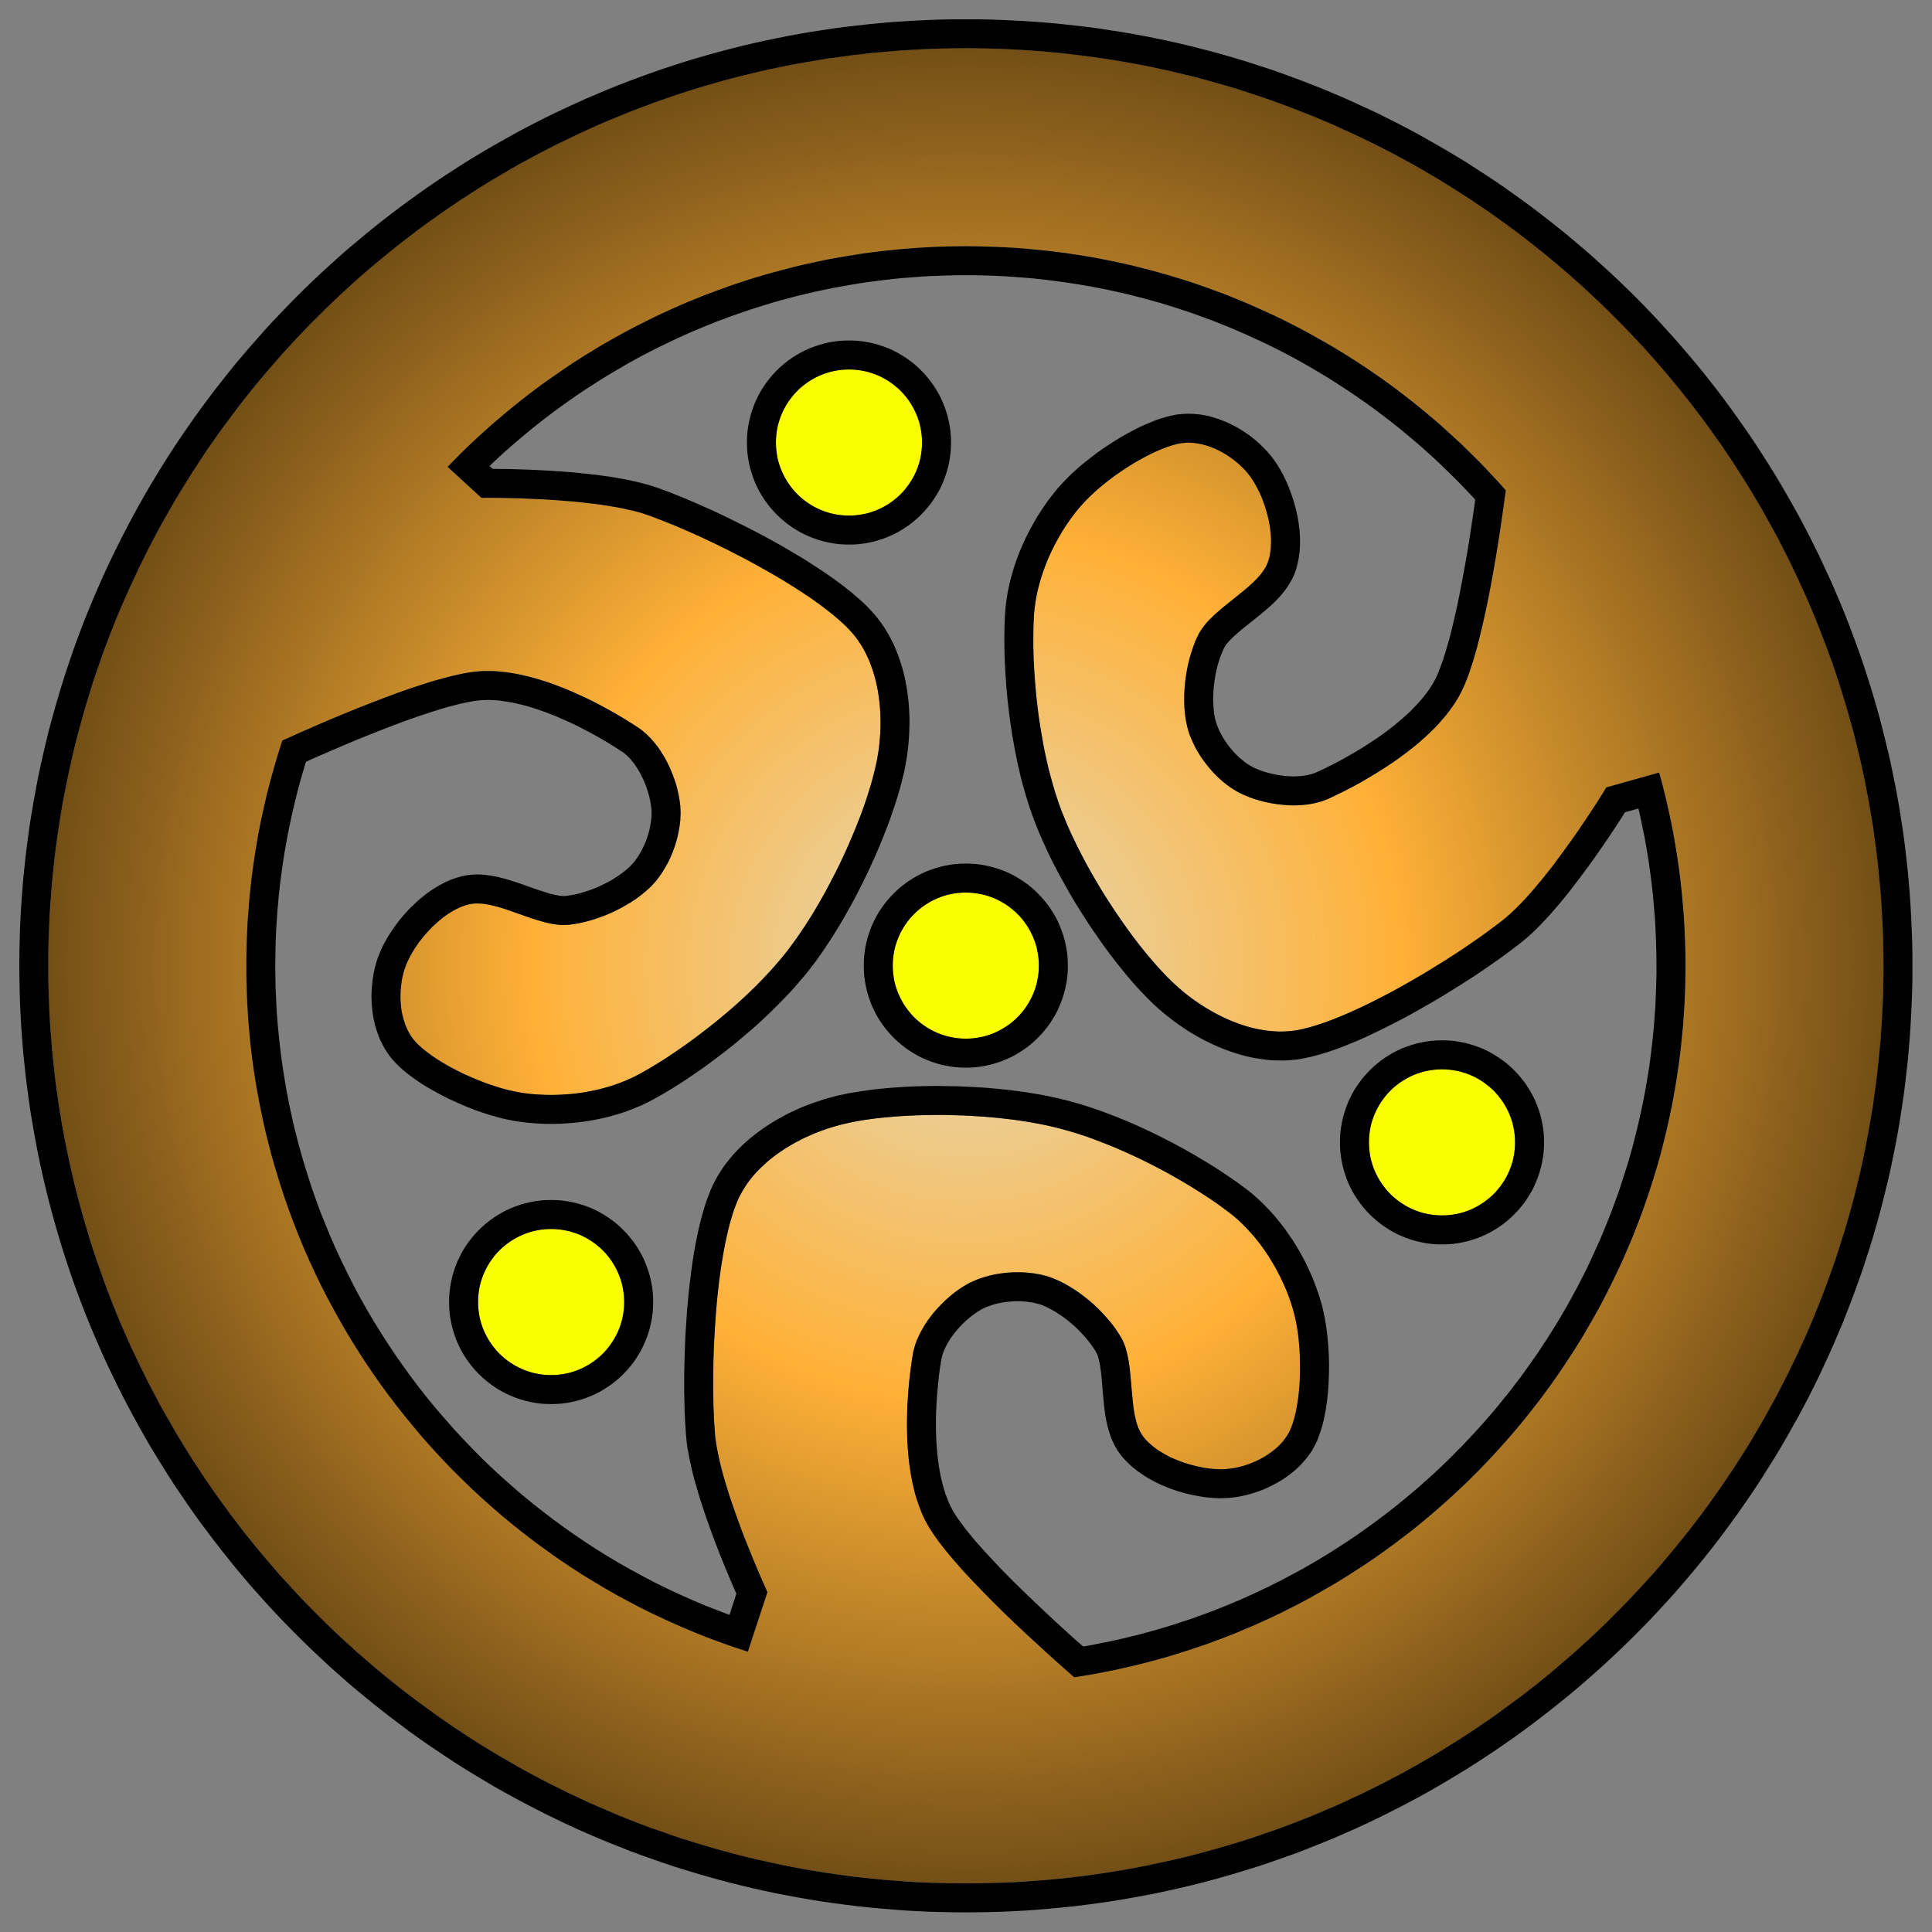 <?xml version="1.0" encoding="UTF-8" standalone="no"?>
<!DOCTYPE svg PUBLIC "-//W3C//DTD SVG 1.1//EN" "http://www.w3.org/Graphics/SVG/1.1/DTD/svg11.dtd">
<svg width="100%" height="100%" viewBox="0 0 20 20" version="1.1" xmlns="http://www.w3.org/2000/svg" xmlns:xlink="http://www.w3.org/1999/xlink" xml:space="preserve" xmlns:serif="http://www.serif.com/" style="fill-rule:evenodd;clip-rule:evenodd;stroke-linejoin:round;stroke-miterlimit:1.414;">
    <rect x="0" y="0" width="20" height="20" fill="#808080" stroke="none"/>
    <g id="Saar" transform="matrix(1.164,0,0,1.164,-2.135,-1.666)">
        <g>
            <path d="M10.424,1.86C14.928,1.86 18.585,5.517 18.585,10.021C18.585,14.525 14.928,18.181 10.424,18.181C5.92,18.181 2.264,14.525 2.264,10.021C2.264,5.517 5.92,1.86 10.424,1.86ZM15.226,5.792C14.053,4.461 12.336,3.621 10.424,3.621C8.614,3.621 6.979,4.374 5.815,5.583L6.116,5.859C6.116,5.859 7.134,5.846 7.603,6.015C8.149,6.211 9.054,6.675 9.392,7.037C9.659,7.322 9.707,7.799 9.635,8.183C9.546,8.653 9.212,9.389 8.86,9.856C8.509,10.321 7.918,10.766 7.523,10.982C7.216,11.149 6.821,11.2 6.489,11.152C6.157,11.105 5.704,10.886 5.53,10.697C5.375,10.529 5.365,10.221 5.444,10.017C5.523,9.814 5.76,9.535 6.001,9.475C6.243,9.415 6.62,9.685 6.893,9.656C7.166,9.626 7.475,9.474 7.64,9.297C7.806,9.12 7.906,8.827 7.884,8.594C7.862,8.362 7.727,8.046 7.508,7.901C7.209,7.702 6.589,7.362 6.089,7.402C5.681,7.434 4.828,7.798 4.345,8.017C4.137,8.648 4.025,9.321 4.025,10.021C4.025,12.877 5.9,15.299 8.485,16.121L8.659,15.591C8.659,15.591 8.23,14.667 8.192,14.17C8.147,13.592 8.199,12.576 8.39,12.119C8.54,11.759 8.956,11.519 9.336,11.428C9.801,11.316 10.609,11.318 11.179,11.448C11.747,11.577 12.395,11.934 12.754,12.206C13.033,12.416 13.241,12.756 13.334,13.078C13.427,13.401 13.413,13.903 13.312,14.14C13.222,14.35 12.946,14.485 12.728,14.497C12.51,14.509 12.158,14.407 12.004,14.211C11.85,14.016 11.942,13.561 11.803,13.324C11.664,13.087 11.399,12.867 11.17,12.789C10.941,12.711 10.632,12.74 10.429,12.856C10.226,12.971 9.994,13.223 9.951,13.483C9.892,13.837 9.836,14.542 10.078,14.982C10.28,15.35 10.995,16.004 11.387,16.348C14.463,15.883 16.824,13.225 16.824,10.021C16.824,9.426 16.742,8.849 16.59,8.302L16.12,8.434C16.12,8.434 15.592,9.304 15.201,9.613C14.745,9.972 13.872,10.494 13.386,10.59C13.003,10.665 12.573,10.453 12.286,10.188C11.934,9.864 11.486,9.191 11.276,8.646C11.068,8.102 11.003,7.364 11.029,6.915C11.049,6.566 11.216,6.204 11.432,5.948C11.648,5.691 12.073,5.423 12.326,5.375C12.55,5.333 12.817,5.488 12.948,5.662C13.079,5.837 13.19,6.185 13.113,6.422C13.036,6.659 12.607,6.835 12.488,7.083C12.368,7.33 12.334,7.673 12.396,7.907C12.459,8.141 12.654,8.381 12.863,8.485C13.072,8.59 13.411,8.642 13.651,8.534C13.978,8.385 14.595,8.039 14.825,7.594C15.013,7.232 15.156,6.318 15.226,5.792Z" style="fill:url(#_Radial1);"/>
            <path d="M10.533,1.603L10.641,1.605L10.749,1.609L10.857,1.614L10.964,1.62L11.071,1.627L11.178,1.636L11.284,1.646L11.39,1.658L11.495,1.67L11.601,1.684L11.705,1.7L11.809,1.716L11.913,1.734L12.017,1.753L12.12,1.774L12.222,1.795L12.324,1.818L12.426,1.842L12.527,1.868L12.628,1.894L12.728,1.922L12.827,1.951L12.926,1.981L13.025,2.013L13.123,2.045L13.221,2.079L13.317,2.114L13.414,2.15L13.51,2.187L13.605,2.225L13.7,2.265L13.794,2.305L13.887,2.347L13.98,2.39L14.073,2.433L14.164,2.478L14.255,2.524L14.346,2.571L14.436,2.619L14.525,2.669L14.613,2.719L14.701,2.77L14.788,2.822L14.875,2.875L14.96,2.93L15.045,2.985L15.13,3.041L15.213,3.098L15.296,3.157L15.378,3.216L15.46,3.276L15.54,3.337L15.62,3.399L15.699,3.462L15.778,3.526L15.855,3.591L15.932,3.656L16.008,3.723L16.083,3.791L16.158,3.859L16.231,3.928L16.304,3.998L16.376,4.069L16.447,4.141L16.517,4.214L16.586,4.287L16.654,4.362L16.722,4.437L16.788,4.513L16.854,4.59L16.919,4.667L16.983,4.745L17.046,4.825L17.108,4.904L17.169,4.985L17.229,5.067L17.288,5.149L17.346,5.232L17.404,5.315L17.46,5.4L17.515,5.485L17.569,5.57L17.623,5.657L17.675,5.744L17.726,5.832L17.776,5.92L17.826,6.009L17.874,6.099L17.921,6.189L17.967,6.281L18.012,6.372L18.055,6.465L18.098,6.557L18.14,6.651L18.18,6.745L18.22,6.84L18.258,6.935L18.295,7.031L18.331,7.127L18.366,7.224L18.4,7.322L18.432,7.42L18.464,7.519L18.494,7.618L18.523,7.717L18.551,7.817L18.577,7.918L18.602,8.019L18.627,8.121L18.65,8.223L18.671,8.325L18.692,8.428L18.711,8.532L18.729,8.635L18.745,8.74L18.761,8.844L18.775,8.949L18.787,9.055L18.799,9.161L18.809,9.267L18.818,9.374L18.825,9.481L18.831,9.588L18.836,9.696L18.84,9.804L18.842,9.912L18.842,10.021L18.842,10.129L18.84,10.238L18.836,10.346L18.831,10.453L18.825,10.561L18.818,10.668L18.809,10.774L18.799,10.881L18.787,10.987L18.775,11.092L18.761,11.197L18.745,11.302L18.729,11.406L18.711,11.51L18.692,11.613L18.671,11.716L18.65,11.819L18.627,11.921L18.602,12.022L18.577,12.123L18.551,12.224L18.523,12.324L18.494,12.424L18.464,12.523L18.432,12.621L18.4,12.72L18.366,12.817L18.331,12.914L18.295,13.01L18.258,13.106L18.22,13.202L18.18,13.296L18.14,13.39L18.098,13.484L18.055,13.577L18.012,13.669L17.967,13.761L17.921,13.852L17.874,13.942L17.826,14.032L17.776,14.121L17.726,14.21L17.675,14.298L17.623,14.385L17.569,14.471L17.515,14.557L17.46,14.642L17.404,14.726L17.346,14.81L17.288,14.893L17.229,14.975L17.169,15.056L17.108,15.137L17.046,15.217L16.983,15.296L16.919,15.374L16.854,15.452L16.788,15.529L16.722,15.605L16.654,15.68L16.586,15.754L16.517,15.828L16.447,15.9L16.376,15.972L16.304,16.043L16.231,16.113L16.158,16.182L16.083,16.251L16.008,16.318L15.932,16.385L15.855,16.451L15.778,16.515L15.699,16.579L15.62,16.642L15.54,16.704L15.46,16.765L15.378,16.826L15.296,16.885L15.213,16.943L15.13,17L15.045,17.056L14.96,17.112L14.875,17.166L14.788,17.219L14.701,17.271L14.613,17.323L14.525,17.373L14.436,17.422L14.346,17.47L14.255,17.517L14.164,17.563L14.073,17.608L13.98,17.652L13.887,17.695L13.794,17.736L13.7,17.777L13.605,17.816L13.51,17.854L13.414,17.892L13.317,17.928L13.221,17.962L13.123,17.996L13.025,18.029L12.926,18.06L12.827,18.09L12.728,18.119L12.628,18.147L12.527,18.174L12.426,18.199L12.324,18.223L12.222,18.246L12.12,18.268L12.017,18.288L11.913,18.307L11.809,18.325L11.705,18.342L11.601,18.357L11.495,18.371L11.39,18.384L11.284,18.395L11.178,18.405L11.071,18.414L10.964,18.422L10.857,18.428L10.749,18.433L10.641,18.436L10.533,18.438L10.424,18.439L10.316,18.438L10.207,18.436L10.099,18.433L9.991,18.428L9.884,18.422L9.777,18.414L9.671,18.405L9.564,18.395L9.458,18.384L9.353,18.371L9.248,18.357L9.143,18.342L9.039,18.325L8.935,18.307L8.832,18.288L8.729,18.268L8.626,18.246L8.524,18.223L8.423,18.199L8.322,18.174L8.221,18.147L8.121,18.119L8.021,18.09L7.922,18.06L7.823,18.029L7.725,17.996L7.628,17.962L7.531,17.928L7.434,17.892L7.339,17.854L7.243,17.816L7.149,17.777L7.054,17.736L6.961,17.695L6.868,17.652L6.776,17.608L6.684,17.563L6.593,17.517L6.503,17.47L6.413,17.422L6.324,17.373L6.235,17.323L6.147,17.271L6.06,17.219L5.974,17.166L5.888,17.112L5.803,17.056L5.719,17L5.635,16.943L5.552,16.885L5.47,16.826L5.389,16.765L5.308,16.704L5.228,16.642L5.149,16.579L5.071,16.515L4.993,16.451L4.916,16.385L4.84,16.318L4.765,16.251L4.691,16.182L4.617,16.113L4.545,16.043L4.473,15.972L4.402,15.9L4.332,15.828L4.262,15.754L4.194,15.68L4.127,15.605L4.06,15.529L3.994,15.452L3.929,15.374L3.866,15.296L3.803,15.217L3.741,15.137L3.68,15.056L3.619,14.975L3.56,14.893L3.502,14.81L3.445,14.726L3.388,14.642L3.333,14.557L3.279,14.471L3.226,14.385L3.173,14.298L3.122,14.21L3.072,14.121L3.023,14.032L2.975,13.942L2.928,13.852L2.882,13.761L2.837,13.669L2.793,13.577L2.75,13.484L2.709,13.39L2.668,13.296L2.629,13.202L2.59,13.106L2.553,13.01L2.517,12.914L2.482,12.817L2.449,12.72L2.416,12.621L2.385,12.523L2.355,12.424L2.326,12.324L2.298,12.224L2.271,12.123L2.246,12.022L2.222,11.921L2.199,11.819L2.177,11.716L2.157,11.613L2.138,11.51L2.12,11.406L2.103,11.302L2.088,11.197L2.074,11.092L2.061,10.987L2.05,10.881L2.039,10.774L2.031,10.668L2.023,10.561L2.017,10.453L2.012,10.346L2.009,10.238L2.007,10.129L2.006,10.021L2.007,9.912L2.009,9.804L2.012,9.696L2.017,9.588L2.023,9.481L2.031,9.374L2.039,9.267L2.05,9.161L2.061,9.055L2.074,8.949L2.088,8.844L2.103,8.74L2.12,8.635L2.138,8.532L2.157,8.428L2.177,8.325L2.199,8.223L2.222,8.121L2.246,8.019L2.271,7.918L2.298,7.817L2.326,7.717L2.355,7.618L2.385,7.519L2.416,7.42L2.449,7.322L2.482,7.224L2.517,7.127L2.553,7.031L2.59,6.935L2.629,6.84L2.668,6.745L2.709,6.651L2.75,6.557L2.793,6.465L2.837,6.372L2.882,6.281L2.928,6.189L2.975,6.099L3.023,6.009L3.072,5.92L3.122,5.832L3.173,5.744L3.226,5.657L3.279,5.57L3.333,5.485L3.388,5.4L3.445,5.315L3.502,5.232L3.56,5.149L3.619,5.067L3.68,4.985L3.741,4.904L3.803,4.825L3.866,4.745L3.929,4.667L3.994,4.59L4.06,4.513L4.127,4.437L4.194,4.362L4.262,4.287L4.332,4.214L4.402,4.141L4.473,4.069L4.545,3.998L4.617,3.928L4.691,3.859L4.765,3.791L4.84,3.723L4.916,3.656L4.993,3.591L5.071,3.526L5.149,3.462L5.228,3.399L5.308,3.337L5.389,3.276L5.47,3.216L5.552,3.157L5.635,3.098L5.719,3.041L5.803,2.985L5.888,2.93L5.974,2.875L6.06,2.822L6.147,2.77L6.235,2.719L6.324,2.669L6.413,2.619L6.503,2.571L6.593,2.524L6.684,2.478L6.776,2.433L6.868,2.39L6.961,2.347L7.054,2.305L7.149,2.265L7.243,2.225L7.339,2.187L7.434,2.15L7.531,2.114L7.628,2.079L7.725,2.045L7.823,2.013L7.922,1.981L8.021,1.951L8.121,1.922L8.221,1.894L8.322,1.868L8.423,1.842L8.524,1.818L8.626,1.795L8.729,1.774L8.832,1.753L8.935,1.734L9.039,1.716L9.143,1.7L9.248,1.684L9.353,1.67L9.458,1.658L9.564,1.646L9.671,1.636L9.777,1.627L9.884,1.62L9.991,1.614L10.099,1.609L10.207,1.605L10.316,1.603L10.424,1.603L10.533,1.603ZM10.319,1.861L10.214,1.863L10.109,1.866L10.005,1.871L9.9,1.877L9.797,1.884L9.693,1.893L9.59,1.902L9.488,1.914L9.385,1.926L9.284,1.94L9.182,1.954L9.081,1.971L8.98,1.988L8.88,2.006L8.78,2.026L8.681,2.047L8.582,2.069L8.484,2.093L8.386,2.117L8.288,2.143L8.191,2.17L8.095,2.198L7.999,2.227L7.903,2.258L7.808,2.289L7.714,2.322L7.62,2.356L7.526,2.391L7.433,2.427L7.341,2.464L7.249,2.502L7.158,2.541L7.067,2.582L6.977,2.623L6.888,2.666L6.799,2.709L6.71,2.754L6.623,2.799L6.536,2.846L6.449,2.893L6.364,2.942L6.279,2.992L6.194,3.042L6.11,3.094L6.027,3.147L5.945,3.2L5.863,3.255L5.782,3.31L5.702,3.367L5.622,3.424L5.543,3.482L5.465,3.542L5.387,3.602L5.311,3.663L5.235,3.725L5.159,3.788L5.085,3.851L5.011,3.916L4.939,3.981L4.866,4.048L4.795,4.115L4.725,4.183L4.655,4.252L4.586,4.321L4.518,4.392L4.451,4.463L4.385,4.535L4.319,4.608L4.255,4.682L4.191,4.756L4.128,4.831L4.066,4.907L4.005,4.984L3.945,5.061L3.886,5.14L3.828,5.218L3.77,5.298L3.714,5.378L3.658,5.459L3.604,5.541L3.55,5.624L3.498,5.707L3.446,5.791L3.395,5.875L3.346,5.96L3.297,6.046L3.249,6.132L3.203,6.219L3.157,6.307L3.113,6.395L3.069,6.484L3.027,6.574L2.985,6.664L2.945,6.754L2.905,6.846L2.867,6.937L2.83,7.03L2.794,7.123L2.759,7.216L2.726,7.31L2.693,7.405L2.661,7.5L2.631,7.595L2.602,7.691L2.574,7.788L2.547,7.885L2.521,7.982L2.496,8.08L2.473,8.179L2.451,8.278L2.43,8.377L2.41,8.477L2.391,8.577L2.374,8.678L2.358,8.779L2.343,8.88L2.329,8.982L2.317,9.084L2.306,9.187L2.296,9.29L2.288,9.393L2.28,9.497L2.274,9.601L2.27,9.705L2.266,9.81L2.264,9.915L2.264,10.021L2.264,10.126L2.266,10.231L2.27,10.336L2.274,10.44L2.28,10.544L2.288,10.648L2.296,10.752L2.306,10.855L2.317,10.957L2.329,11.059L2.343,11.161L2.358,11.263L2.374,11.364L2.391,11.464L2.41,11.565L2.43,11.664L2.451,11.764L2.473,11.863L2.496,11.961L2.521,12.059L2.547,12.157L2.574,12.254L2.602,12.35L2.631,12.446L2.661,12.542L2.693,12.637L2.726,12.731L2.759,12.825L2.794,12.919L2.83,13.012L2.867,13.104L2.905,13.196L2.945,13.287L2.985,13.378L3.027,13.468L3.069,13.557L3.113,13.646L3.157,13.734L3.203,13.822L3.249,13.909L3.297,13.996L3.346,14.081L3.395,14.166L3.446,14.251L3.498,14.335L3.55,14.418L3.604,14.5L3.658,14.582L3.714,14.663L3.77,14.743L3.828,14.823L3.886,14.902L3.945,14.98L4.005,15.058L4.066,15.134L4.128,15.21L4.191,15.285L4.255,15.36L4.319,15.434L4.385,15.506L4.451,15.578L4.518,15.65L4.586,15.72L4.655,15.79L4.725,15.859L4.795,15.927L4.866,15.994L4.939,16.06L5.011,16.126L5.085,16.19L5.159,16.254L5.235,16.317L5.311,16.379L5.387,16.44L5.465,16.5L5.543,16.559L5.622,16.617L5.702,16.675L5.782,16.731L5.863,16.787L5.945,16.841L6.027,16.895L6.11,16.947L6.194,16.999L6.279,17.05L6.364,17.099L6.449,17.148L6.536,17.196L6.623,17.242L6.71,17.288L6.799,17.332L6.888,17.376L6.977,17.418L7.067,17.46L7.158,17.5L7.249,17.539L7.341,17.578L7.433,17.615L7.526,17.651L7.62,17.686L7.714,17.719L7.808,17.752L7.903,17.784L7.999,17.814L8.095,17.843L8.191,17.871L8.288,17.898L8.386,17.924L8.484,17.949L8.582,17.972L8.681,17.994L8.78,18.015L8.88,18.035L8.98,18.054L9.081,18.071L9.182,18.087L9.284,18.102L9.385,18.116L9.488,18.128L9.59,18.139L9.693,18.149L9.797,18.157L9.9,18.165L10.005,18.171L10.109,18.175L10.214,18.178L10.319,18.18L10.424,18.181L10.53,18.18L10.635,18.178L10.739,18.175L10.844,18.171L10.948,18.165L11.052,18.157L11.155,18.149L11.258,18.139L11.361,18.128L11.463,18.116L11.565,18.102L11.666,18.087L11.767,18.071L11.868,18.054L11.968,18.035L12.068,18.015L12.167,17.994L12.266,17.972L12.365,17.949L12.463,17.924L12.56,17.898L12.657,17.871L12.754,17.843L12.85,17.814L12.945,17.784L13.04,17.752L13.135,17.719L13.229,17.686L13.322,17.651L13.415,17.615L13.508,17.578L13.599,17.539L13.691,17.5L13.781,17.46L13.871,17.418L13.961,17.376L14.05,17.332L14.138,17.288L14.226,17.242L14.313,17.196L14.399,17.148L14.485,17.099L14.57,17.05L14.654,16.999L14.738,16.947L14.821,16.895L14.904,16.841L14.985,16.787L15.067,16.731L15.147,16.675L15.226,16.617L15.305,16.559L15.384,16.5L15.461,16.44L15.538,16.379L15.614,16.317L15.689,16.254L15.763,16.19L15.837,16.126L15.91,16.06L15.982,15.994L16.053,15.927L16.124,15.859L16.193,15.79L16.262,15.72L16.33,15.65L16.397,15.578L16.464,15.506L16.529,15.434L16.594,15.36L16.657,15.285L16.72,15.21L16.782,15.134L16.843,15.058L16.903,14.98L16.963,14.902L17.021,14.823L17.078,14.743L17.135,14.663L17.19,14.582L17.245,14.5L17.298,14.418L17.351,14.335L17.403,14.251L17.453,14.166L17.503,14.081L17.551,13.996L17.599,13.909L17.646,13.822L17.691,13.734L17.736,13.646L17.779,13.557L17.822,13.468L17.863,13.378L17.904,13.287L17.943,13.196L17.981,13.104L18.018,13.012L18.054,12.919L18.089,12.825L18.123,12.731L18.156,12.637L18.187,12.542L18.217,12.446L18.247,12.35L18.275,12.254L18.302,12.157L18.328,12.059L18.352,11.961L18.376,11.863L18.398,11.764L18.419,11.664L18.438,11.565L18.457,11.464L18.474,11.364L18.491,11.263L18.505,11.161L18.519,11.059L18.531,10.957L18.542,10.855L18.552,10.752L18.561,10.648L18.568,10.544L18.574,10.44L18.579,10.336L18.582,10.231L18.584,10.126L18.585,10.021L18.584,9.915L18.582,9.81L18.579,9.705L18.574,9.601L18.568,9.497L18.561,9.393L18.552,9.29L18.542,9.187L18.531,9.084L18.519,8.982L18.505,8.88L18.491,8.779L18.474,8.678L18.457,8.577L18.438,8.477L18.419,8.377L18.398,8.278L18.376,8.179L18.352,8.08L18.328,7.982L18.302,7.885L18.275,7.788L18.247,7.691L18.217,7.595L18.187,7.5L18.156,7.405L18.123,7.31L18.089,7.216L18.054,7.123L18.018,7.03L17.981,6.937L17.943,6.846L17.904,6.754L17.863,6.664L17.822,6.574L17.779,6.484L17.736,6.395L17.691,6.307L17.646,6.219L17.599,6.132L17.551,6.046L17.503,5.96L17.453,5.875L17.403,5.791L17.351,5.707L17.298,5.624L17.245,5.541L17.19,5.459L17.135,5.378L17.078,5.298L17.021,5.218L16.963,5.14L16.903,5.061L16.843,4.984L16.782,4.907L16.72,4.831L16.657,4.756L16.594,4.682L16.529,4.608L16.464,4.535L16.397,4.463L16.33,4.392L16.262,4.321L16.193,4.252L16.124,4.183L16.053,4.115L15.982,4.048L15.91,3.981L15.837,3.916L15.763,3.851L15.689,3.788L15.614,3.725L15.538,3.663L15.461,3.602L15.384,3.542L15.305,3.482L15.226,3.424L15.147,3.367L15.067,3.31L14.985,3.255L14.904,3.2L14.821,3.147L14.738,3.094L14.654,3.042L14.57,2.992L14.485,2.942L14.399,2.893L14.313,2.846L14.226,2.799L14.138,2.754L14.05,2.709L13.961,2.666L13.871,2.623L13.781,2.582L13.691,2.541L13.599,2.502L13.508,2.464L13.415,2.427L13.322,2.391L13.229,2.356L13.135,2.322L13.04,2.289L12.945,2.258L12.85,2.227L12.754,2.198L12.657,2.17L12.56,2.143L12.463,2.117L12.365,2.093L12.266,2.069L12.167,2.047L12.068,2.026L11.968,2.006L11.868,1.988L11.767,1.971L11.666,1.954L11.565,1.94L11.463,1.926L11.361,1.914L11.258,1.902L11.155,1.893L11.052,1.884L10.948,1.877L10.844,1.871L10.739,1.866L10.635,1.863L10.53,1.861L10.424,1.86L10.319,1.861ZM10.514,3.622L10.603,3.624L10.692,3.627L10.78,3.631L10.869,3.636L10.956,3.643L11.044,3.651L11.131,3.66L11.218,3.67L11.305,3.681L11.391,3.694L11.477,3.707L11.562,3.722L11.647,3.738L11.732,3.755L11.816,3.773L11.9,3.792L11.983,3.813L12.066,3.834L12.149,3.857L12.231,3.88L12.312,3.905L12.394,3.93L12.474,3.957L12.555,3.985L12.634,4.014L12.714,4.043L12.792,4.074L12.87,4.106L12.948,4.139L13.025,4.173L13.102,4.208L13.178,4.243L13.254,4.28L13.329,4.318L13.403,4.356L13.477,4.396L13.55,4.437L13.623,4.478L13.695,4.52L13.767,4.564L13.838,4.608L13.908,4.653L13.978,4.699L14.047,4.746L14.115,4.793L14.183,4.842L14.25,4.891L14.316,4.942L14.382,4.993L14.447,5.045L14.511,5.098L14.575,5.151L14.638,5.205L14.7,5.261L14.761,5.317L14.822,5.373L14.882,5.431L14.941,5.489L15,5.548L15.057,5.608L15.114,5.669L15.171,5.73L15.226,5.792L15.196,6.006L15.179,6.123L15.16,6.245L15.14,6.37L15.118,6.498L15.095,6.626L15.07,6.754L15.044,6.881L15.016,7.003L14.987,7.121L14.973,7.178L14.957,7.234L14.942,7.287L14.926,7.338L14.91,7.387L14.894,7.434L14.877,7.478L14.86,7.52L14.843,7.558L14.825,7.594L14.803,7.635L14.778,7.676L14.751,7.716L14.722,7.756L14.692,7.795L14.659,7.833L14.626,7.871L14.591,7.908L14.554,7.944L14.517,7.979L14.478,8.014L14.439,8.048L14.398,8.081L14.357,8.113L14.316,8.144L14.274,8.175L14.232,8.205L14.19,8.233L14.147,8.261L14.105,8.288L14.063,8.314L14.021,8.339L13.94,8.387L13.861,8.43L13.785,8.469L13.715,8.503L13.651,8.534L13.628,8.543L13.605,8.552L13.581,8.56L13.557,8.567L13.532,8.573L13.507,8.578L13.482,8.583L13.456,8.587L13.43,8.589L13.404,8.592L13.378,8.593L13.351,8.594L13.325,8.594L13.299,8.593L13.272,8.591L13.246,8.589L13.193,8.583L13.141,8.575L13.09,8.565L13.041,8.552L12.993,8.538L12.947,8.522L12.904,8.504L12.863,8.485L12.844,8.475L12.824,8.464L12.805,8.452L12.786,8.44L12.767,8.427L12.748,8.413L12.711,8.384L12.675,8.352L12.64,8.318L12.607,8.282L12.575,8.244L12.545,8.205L12.516,8.165L12.49,8.123L12.466,8.081L12.445,8.038L12.435,8.016L12.426,7.994L12.417,7.973L12.409,7.951L12.402,7.929L12.396,7.907L12.391,7.885L12.386,7.862L12.381,7.838L12.377,7.814L12.371,7.765L12.367,7.714L12.366,7.662L12.366,7.609L12.369,7.554L12.374,7.5L12.381,7.445L12.39,7.391L12.401,7.336L12.414,7.283L12.43,7.231L12.447,7.18L12.466,7.13L12.477,7.106L12.488,7.083L12.5,7.06L12.514,7.037L12.529,7.015L12.546,6.993L12.564,6.971L12.583,6.95L12.604,6.929L12.625,6.908L12.647,6.888L12.67,6.868L12.718,6.827L12.767,6.788L12.816,6.748L12.865,6.709L12.913,6.67L12.958,6.63L12.979,6.611L13,6.59L13.019,6.57L13.037,6.55L13.054,6.529L13.069,6.508L13.083,6.487L13.095,6.466L13.105,6.444L13.113,6.422L13.12,6.4L13.125,6.377L13.13,6.353L13.133,6.329L13.136,6.304L13.137,6.279L13.138,6.254L13.138,6.228L13.137,6.202L13.135,6.176L13.132,6.15L13.129,6.124L13.125,6.097L13.12,6.071L13.115,6.045L13.108,6.019L13.094,5.967L13.078,5.917L13.06,5.868L13.04,5.821L13.018,5.777L12.996,5.735L12.972,5.697L12.96,5.679L12.948,5.662L12.935,5.646L12.922,5.63L12.908,5.614L12.893,5.598L12.861,5.567L12.827,5.538L12.791,5.51L12.753,5.483L12.733,5.471L12.713,5.459L12.693,5.448L12.672,5.437L12.651,5.427L12.63,5.418L12.608,5.409L12.587,5.401L12.565,5.394L12.543,5.388L12.521,5.382L12.499,5.378L12.477,5.374L12.455,5.371L12.433,5.369L12.412,5.368L12.39,5.368L12.368,5.37L12.347,5.372L12.326,5.375L12.302,5.38L12.276,5.387L12.251,5.394L12.224,5.403L12.196,5.413L12.168,5.424L12.139,5.436L12.11,5.449L12.08,5.463L12.05,5.478L11.989,5.51L11.927,5.545L11.865,5.583L11.804,5.624L11.743,5.666L11.684,5.711L11.627,5.757L11.6,5.78L11.573,5.804L11.547,5.828L11.522,5.852L11.498,5.876L11.475,5.9L11.453,5.924L11.432,5.948L11.392,5.997L11.354,6.049L11.316,6.103L11.281,6.158L11.247,6.216L11.215,6.275L11.185,6.335L11.157,6.397L11.144,6.428L11.132,6.46L11.12,6.491L11.109,6.523L11.098,6.555L11.088,6.588L11.079,6.62L11.07,6.653L11.062,6.685L11.055,6.718L11.049,6.751L11.043,6.784L11.039,6.817L11.035,6.849L11.031,6.882L11.029,6.915L11.025,7.002L11.024,7.096L11.024,7.195L11.027,7.298L11.033,7.406L11.041,7.517L11.051,7.63L11.065,7.745L11.072,7.803L11.081,7.861L11.09,7.919L11.1,7.977L11.11,8.036L11.121,8.094L11.133,8.151L11.146,8.209L11.159,8.266L11.174,8.322L11.189,8.378L11.205,8.433L11.221,8.488L11.239,8.541L11.257,8.594L11.276,8.646L11.297,8.697L11.318,8.749L11.341,8.802L11.365,8.855L11.391,8.909L11.417,8.963L11.445,9.017L11.473,9.071L11.502,9.126L11.532,9.18L11.563,9.234L11.595,9.288L11.627,9.342L11.66,9.395L11.694,9.448L11.728,9.5L11.762,9.552L11.797,9.602L11.832,9.653L11.867,9.702L11.902,9.75L11.938,9.797L11.973,9.843L12.009,9.887L12.044,9.931L12.08,9.972L12.115,10.013L12.15,10.051L12.184,10.088L12.219,10.124L12.252,10.157L12.286,10.188L12.313,10.213L12.341,10.237L12.37,10.261L12.4,10.285L12.43,10.308L12.461,10.33L12.493,10.352L12.525,10.373L12.558,10.394L12.591,10.414L12.625,10.433L12.659,10.451L12.694,10.469L12.729,10.486L12.764,10.502L12.8,10.516L12.836,10.53L12.872,10.543L12.909,10.555L12.945,10.566L12.982,10.575L13.019,10.583L13.056,10.59L13.093,10.596L13.13,10.6L13.167,10.603L13.204,10.605L13.241,10.605L13.278,10.603L13.314,10.6L13.35,10.596L13.386,10.59L13.433,10.579L13.482,10.567L13.533,10.552L13.585,10.535L13.639,10.516L13.695,10.495L13.752,10.472L13.811,10.447L13.87,10.421L13.931,10.393L13.992,10.364L14.054,10.333L14.116,10.301L14.179,10.269L14.242,10.235L14.305,10.2L14.368,10.164L14.43,10.128L14.493,10.092L14.554,10.054L14.676,9.979L14.793,9.904L14.906,9.828L15.012,9.754L15.062,9.718L15.11,9.682L15.157,9.647L15.201,9.613L15.238,9.582L15.275,9.549L15.314,9.512L15.352,9.474L15.392,9.432L15.431,9.389L15.47,9.345L15.509,9.298L15.549,9.251L15.587,9.203L15.626,9.154L15.664,9.104L15.737,9.005L15.807,8.908L15.873,8.814L15.933,8.725L15.986,8.645L16.032,8.575L16.097,8.472L16.12,8.434L16.59,8.302L16.618,8.405L16.644,8.509L16.668,8.613L16.691,8.718L16.712,8.823L16.731,8.93L16.748,9.036L16.764,9.143L16.778,9.251L16.79,9.36L16.8,9.469L16.809,9.578L16.815,9.688L16.82,9.798L16.823,9.909L16.824,10.021L16.823,10.096L16.822,10.171L16.82,10.245L16.817,10.32L16.813,10.394L16.808,10.468L16.803,10.541L16.796,10.615L16.789,10.688L16.781,10.761L16.772,10.834L16.763,10.906L16.752,10.979L16.741,11.05L16.729,11.122L16.716,11.194L16.703,11.265L16.688,11.336L16.673,11.406L16.657,11.477L16.64,11.547L16.623,11.616L16.605,11.686L16.586,11.755L16.566,11.824L16.545,11.892L16.524,11.96L16.502,12.028L16.479,12.096L16.456,12.163L16.432,12.23L16.407,12.296L16.381,12.362L16.355,12.428L16.328,12.493L16.3,12.558L16.272,12.623L16.243,12.687L16.213,12.751L16.182,12.815L16.151,12.878L16.119,12.941L16.087,13.003L16.054,13.065L16.02,13.126L15.985,13.188L15.95,13.248L15.915,13.309L15.878,13.368L15.841,13.428L15.803,13.487L15.765,13.545L15.726,13.603L15.687,13.661L15.647,13.718L15.606,13.775L15.565,13.831L15.523,13.887L15.48,13.942L15.437,13.997L15.393,14.052L15.349,14.106L15.304,14.159L15.259,14.212L15.213,14.264L15.166,14.316L15.119,14.368L15.072,14.418L15.023,14.469L14.975,14.519L14.925,14.568L14.876,14.617L14.825,14.665L14.775,14.712L14.723,14.76L14.671,14.806L14.619,14.852L14.566,14.898L14.513,14.942L14.459,14.987L14.405,15.031L14.35,15.074L14.294,15.116L14.239,15.158L14.182,15.2L14.126,15.24L14.069,15.281L14.011,15.32L13.953,15.359L13.894,15.397L13.835,15.435L13.776,15.472L13.716,15.509L13.656,15.544L13.595,15.579L13.534,15.614L13.473,15.648L13.411,15.681L13.348,15.714L13.286,15.745L13.223,15.777L13.159,15.807L13.095,15.837L13.031,15.866L12.966,15.895L12.901,15.922L12.836,15.95L12.77,15.976L12.704,16.002L12.638,16.026L12.571,16.051L12.504,16.074L12.436,16.097L12.368,16.119L12.3,16.14L12.232,16.161L12.163,16.181L12.094,16.2L12.025,16.218L11.955,16.236L11.885,16.252L11.815,16.268L11.744,16.284L11.673,16.298L11.602,16.312L11.531,16.325L11.459,16.337L11.387,16.348L11.227,16.206L11.138,16.126L11.046,16.041L10.95,15.953L10.854,15.862L10.757,15.769L10.661,15.674L10.568,15.579L10.478,15.485L10.434,15.439L10.392,15.393L10.352,15.347L10.313,15.302L10.275,15.258L10.24,15.215L10.207,15.173L10.176,15.132L10.148,15.093L10.122,15.054L10.098,15.017L10.078,14.982L10.056,14.94L10.036,14.897L10.018,14.852L10.001,14.806L9.985,14.759L9.971,14.711L9.959,14.662L9.948,14.612L9.938,14.562L9.93,14.511L9.922,14.46L9.916,14.408L9.911,14.356L9.907,14.304L9.904,14.252L9.902,14.201L9.901,14.149L9.9,14.098L9.901,14.047L9.902,13.997L9.903,13.948L9.906,13.899L9.912,13.805L9.92,13.715L9.93,13.631L9.94,13.553L9.951,13.483L9.955,13.459L9.961,13.434L9.968,13.41L9.975,13.386L9.984,13.362L9.993,13.339L10.004,13.315L10.015,13.292L10.027,13.269L10.04,13.246L10.053,13.223L10.067,13.201L10.082,13.179L10.098,13.157L10.113,13.136L10.13,13.115L10.164,13.075L10.2,13.037L10.237,13L10.275,12.966L10.313,12.934L10.352,12.905L10.391,12.879L10.429,12.856L10.448,12.845L10.468,12.835L10.489,12.826L10.51,12.817L10.531,12.808L10.553,12.8L10.598,12.786L10.645,12.773L10.692,12.763L10.741,12.756L10.79,12.75L10.839,12.747L10.888,12.746L10.937,12.747L10.986,12.751L11.034,12.757L11.057,12.761L11.08,12.765L11.103,12.77L11.126,12.776L11.148,12.782L11.17,12.789L11.191,12.797L11.213,12.806L11.235,12.815L11.257,12.825L11.301,12.847L11.346,12.873L11.39,12.9L11.434,12.93L11.478,12.963L11.52,12.997L11.562,13.033L11.602,13.071L11.641,13.111L11.678,13.152L11.713,13.193L11.746,13.236L11.776,13.28L11.79,13.302L11.803,13.324L11.816,13.347L11.827,13.371L11.837,13.396L11.846,13.422L11.853,13.449L11.86,13.477L11.866,13.506L11.872,13.535L11.876,13.565L11.881,13.595L11.887,13.657L11.893,13.72L11.898,13.783L11.904,13.846L11.91,13.907L11.917,13.966L11.922,13.995L11.927,14.023L11.934,14.051L11.94,14.077L11.948,14.102L11.957,14.127L11.967,14.15L11.978,14.172L11.991,14.192L12.004,14.211L12.019,14.229L12.035,14.247L12.053,14.264L12.071,14.28L12.09,14.296L12.11,14.311L12.13,14.326L12.152,14.34L12.174,14.353L12.196,14.366L12.22,14.379L12.243,14.391L12.268,14.402L12.292,14.412L12.317,14.422L12.342,14.432L12.393,14.449L12.444,14.463L12.494,14.475L12.544,14.485L12.593,14.492L12.64,14.496L12.685,14.498L12.707,14.498L12.728,14.497L12.748,14.495L12.769,14.493L12.79,14.49L12.812,14.487L12.855,14.478L12.898,14.466L12.942,14.451L12.985,14.434L13.006,14.425L13.027,14.415L13.048,14.404L13.068,14.393L13.088,14.381L13.108,14.368L13.127,14.355L13.145,14.342L13.163,14.328L13.181,14.313L13.198,14.298L13.214,14.282L13.229,14.266L13.244,14.25L13.257,14.232L13.27,14.215L13.282,14.197L13.293,14.178L13.303,14.159L13.312,14.14L13.321,14.117L13.33,14.092L13.338,14.066L13.346,14.039L13.353,14.011L13.36,13.982L13.366,13.951L13.371,13.919L13.376,13.887L13.381,13.854L13.388,13.785L13.393,13.714L13.396,13.641L13.396,13.568L13.394,13.494L13.39,13.42L13.384,13.347L13.38,13.311L13.375,13.276L13.37,13.241L13.364,13.207L13.357,13.173L13.35,13.141L13.342,13.109L13.334,13.078L13.315,13.018L13.294,12.957L13.27,12.896L13.243,12.836L13.214,12.776L13.183,12.716L13.149,12.658L13.114,12.6L13.095,12.572L13.076,12.544L13.056,12.516L13.036,12.489L13.015,12.463L12.994,12.436L12.972,12.411L12.949,12.386L12.927,12.361L12.903,12.337L12.88,12.313L12.856,12.29L12.831,12.268L12.806,12.247L12.78,12.226L12.754,12.206L12.684,12.154L12.607,12.1L12.524,12.046L12.437,11.991L12.344,11.935L12.248,11.88L12.148,11.826L12.045,11.773L11.993,11.747L11.94,11.722L11.886,11.697L11.832,11.673L11.778,11.649L11.724,11.626L11.669,11.604L11.614,11.583L11.559,11.562L11.505,11.542L11.45,11.524L11.395,11.506L11.341,11.49L11.286,11.475L11.232,11.461L11.179,11.448L11.125,11.436L11.069,11.425L11.013,11.415L10.955,11.405L10.897,11.396L10.837,11.388L10.777,11.381L10.716,11.374L10.654,11.368L10.593,11.363L10.53,11.359L10.468,11.355L10.405,11.352L10.343,11.35L10.28,11.348L10.218,11.347L10.156,11.347L10.094,11.348L10.033,11.349L9.973,11.351L9.913,11.354L9.854,11.357L9.796,11.361L9.74,11.366L9.684,11.371L9.63,11.377L9.576,11.384L9.525,11.391L9.475,11.399L9.427,11.408L9.38,11.418L9.336,11.428L9.3,11.437L9.264,11.447L9.228,11.458L9.192,11.469L9.156,11.482L9.12,11.495L9.084,11.509L9.049,11.524L9.013,11.54L8.978,11.556L8.943,11.574L8.909,11.592L8.875,11.611L8.842,11.631L8.809,11.651L8.777,11.673L8.745,11.695L8.714,11.718L8.684,11.742L8.655,11.766L8.627,11.792L8.599,11.818L8.573,11.844L8.547,11.872L8.523,11.9L8.5,11.929L8.478,11.959L8.458,11.99L8.439,12.021L8.421,12.053L8.404,12.086L8.39,12.119L8.372,12.164L8.355,12.211L8.34,12.262L8.324,12.315L8.31,12.371L8.297,12.429L8.284,12.489L8.272,12.551L8.261,12.615L8.25,12.681L8.24,12.748L8.231,12.817L8.223,12.886L8.215,12.956L8.208,13.028L8.202,13.099L8.197,13.171L8.192,13.243L8.188,13.316L8.184,13.387L8.179,13.53L8.177,13.67L8.177,13.805L8.179,13.935L8.182,13.997L8.184,14.057L8.188,14.115L8.192,14.17L8.196,14.218L8.203,14.268L8.212,14.32L8.223,14.374L8.235,14.429L8.249,14.486L8.264,14.543L8.281,14.602L8.299,14.661L8.317,14.72L8.337,14.779L8.357,14.838L8.398,14.954L8.44,15.067L8.482,15.173L8.522,15.272L8.559,15.361L8.592,15.439L8.641,15.55L8.659,15.591L8.485,16.121L8.365,16.081L8.245,16.039L8.126,15.995L8.009,15.948L7.893,15.899L7.778,15.848L7.664,15.795L7.551,15.74L7.44,15.682L7.33,15.623L7.221,15.561L7.114,15.497L7.007,15.432L6.903,15.364L6.799,15.294L6.698,15.222L6.597,15.149L6.498,15.073L6.401,14.996L6.305,14.917L6.211,14.836L6.118,14.753L6.027,14.669L5.938,14.582L5.85,14.495L5.764,14.405L5.68,14.314L5.597,14.221L5.517,14.126L5.438,14.03L5.361,13.933L5.285,13.833L5.212,13.733L5.141,13.631L5.071,13.527L5.004,13.422L4.938,13.316L4.875,13.208L4.814,13.099L4.754,12.989L4.697,12.878L4.642,12.765L4.589,12.651L4.538,12.536L4.49,12.419L4.444,12.302L4.4,12.183L4.358,12.063L4.319,11.942L4.282,11.821L4.247,11.698L4.231,11.636L4.215,11.574L4.2,11.512L4.185,11.449L4.171,11.386L4.158,11.323L4.145,11.26L4.133,11.197L4.121,11.133L4.11,11.069L4.1,11.005L4.09,10.941L4.081,10.876L4.073,10.812L4.065,10.747L4.058,10.682L4.052,10.616L4.046,10.551L4.041,10.485L4.037,10.419L4.033,10.353L4.03,10.287L4.028,10.221L4.026,10.154L4.025,10.088L4.025,10.021L4.025,9.955L4.026,9.89L4.028,9.825L4.03,9.76L4.033,9.695L4.036,9.63L4.041,9.566L4.046,9.501L4.051,9.437L4.057,9.373L4.071,9.246L4.088,9.119L4.107,8.993L4.128,8.868L4.152,8.744L4.179,8.62L4.207,8.498L4.238,8.376L4.272,8.256L4.307,8.136L4.345,8.017L4.542,7.929L4.65,7.882L4.764,7.833L4.881,7.784L5.001,7.735L5.123,7.687L5.245,7.64L5.366,7.595L5.485,7.553L5.601,7.515L5.657,7.497L5.712,7.481L5.766,7.466L5.818,7.452L5.868,7.44L5.917,7.429L5.963,7.419L6.007,7.412L6.049,7.406L6.089,7.402L6.136,7.399L6.184,7.399L6.232,7.4L6.281,7.404L6.33,7.409L6.38,7.416L6.429,7.425L6.479,7.435L6.529,7.447L6.579,7.46L6.629,7.474L6.679,7.49L6.728,7.506L6.777,7.524L6.826,7.543L6.874,7.562L6.921,7.582L6.968,7.603L7.014,7.624L7.059,7.645L7.104,7.667L7.147,7.689L7.23,7.734L7.309,7.778L7.382,7.821L7.448,7.862L7.508,7.901L7.528,7.915L7.548,7.93L7.567,7.946L7.586,7.963L7.604,7.981L7.622,7.999L7.639,8.018L7.656,8.038L7.672,8.058L7.688,8.079L7.703,8.101L7.717,8.123L7.731,8.145L7.745,8.168L7.758,8.192L7.77,8.215L7.793,8.263L7.813,8.311L7.831,8.36L7.847,8.408L7.86,8.457L7.87,8.504L7.878,8.55L7.884,8.594L7.885,8.616L7.886,8.639L7.887,8.661L7.886,8.684L7.885,8.707L7.884,8.731L7.878,8.778L7.87,8.825L7.86,8.872L7.847,8.92L7.832,8.967L7.815,9.013L7.796,9.058L7.775,9.103L7.751,9.145L7.726,9.186L7.713,9.206L7.699,9.226L7.685,9.244L7.671,9.263L7.656,9.28L7.64,9.297L7.625,9.314L7.608,9.33L7.59,9.346L7.572,9.362L7.534,9.393L7.492,9.424L7.449,9.453L7.403,9.48L7.356,9.507L7.307,9.532L7.257,9.555L7.206,9.576L7.154,9.595L7.102,9.612L7.049,9.627L6.997,9.639L6.944,9.649L6.919,9.652L6.893,9.656L6.867,9.657L6.84,9.658L6.813,9.657L6.786,9.654L6.758,9.65L6.73,9.645L6.701,9.639L6.672,9.631L6.643,9.623L6.614,9.615L6.554,9.596L6.495,9.575L6.435,9.554L6.376,9.533L6.318,9.513L6.26,9.496L6.232,9.489L6.204,9.482L6.177,9.476L6.15,9.472L6.124,9.468L6.098,9.467L6.073,9.466L6.048,9.467L6.024,9.47L6.001,9.475L5.979,9.481L5.956,9.489L5.934,9.497L5.911,9.507L5.889,9.518L5.867,9.53L5.845,9.543L5.824,9.556L5.802,9.571L5.781,9.586L5.76,9.603L5.74,9.619L5.72,9.637L5.7,9.655L5.68,9.673L5.662,9.692L5.625,9.732L5.591,9.772L5.559,9.813L5.53,9.855L5.504,9.897L5.481,9.938L5.461,9.978L5.452,9.998L5.444,10.017L5.437,10.037L5.43,10.057L5.424,10.077L5.419,10.098L5.409,10.141L5.403,10.186L5.398,10.231L5.396,10.278L5.396,10.301L5.396,10.324L5.398,10.347L5.4,10.371L5.402,10.394L5.405,10.417L5.409,10.439L5.414,10.462L5.42,10.484L5.426,10.506L5.433,10.527L5.44,10.549L5.449,10.569L5.458,10.589L5.468,10.609L5.479,10.628L5.49,10.646L5.503,10.664L5.516,10.681L5.53,10.697L5.547,10.715L5.566,10.733L5.586,10.751L5.608,10.769L5.631,10.787L5.655,10.805L5.68,10.823L5.707,10.841L5.734,10.859L5.763,10.877L5.822,10.912L5.885,10.945L5.95,10.978L6.017,11.008L6.086,11.037L6.155,11.064L6.224,11.087L6.258,11.098L6.292,11.109L6.326,11.118L6.36,11.127L6.393,11.134L6.425,11.141L6.458,11.147L6.489,11.152L6.552,11.16L6.616,11.165L6.681,11.168L6.748,11.169L6.814,11.167L6.881,11.163L6.948,11.157L7.015,11.148L7.049,11.142L7.082,11.136L7.115,11.129L7.149,11.122L7.181,11.114L7.214,11.105L7.246,11.096L7.279,11.086L7.31,11.075L7.342,11.064L7.373,11.052L7.404,11.039L7.434,11.026L7.464,11.012L7.494,10.997L7.523,10.982L7.599,10.939L7.679,10.891L7.763,10.838L7.849,10.78L7.937,10.719L8.027,10.653L8.117,10.584L8.208,10.512L8.253,10.475L8.298,10.437L8.343,10.399L8.387,10.36L8.431,10.32L8.474,10.28L8.517,10.239L8.559,10.198L8.6,10.156L8.64,10.114L8.68,10.072L8.718,10.029L8.755,9.986L8.792,9.943L8.827,9.899L8.86,9.856L8.893,9.811L8.926,9.765L8.958,9.718L8.991,9.669L9.023,9.619L9.055,9.569L9.086,9.517L9.117,9.464L9.148,9.41L9.178,9.356L9.207,9.301L9.236,9.245L9.265,9.19L9.293,9.133L9.32,9.077L9.346,9.021L9.372,8.964L9.396,8.908L9.42,8.852L9.443,8.796L9.465,8.74L9.487,8.685L9.507,8.631L9.526,8.577L9.544,8.524L9.56,8.472L9.576,8.421L9.59,8.371L9.603,8.322L9.615,8.274L9.625,8.228L9.635,8.183L9.641,8.147L9.647,8.11L9.652,8.073L9.656,8.035L9.659,7.997L9.662,7.959L9.664,7.921L9.665,7.882L9.665,7.843L9.664,7.804L9.663,7.766L9.66,7.727L9.657,7.688L9.652,7.649L9.647,7.611L9.641,7.573L9.633,7.535L9.625,7.497L9.616,7.46L9.605,7.423L9.594,7.387L9.581,7.352L9.568,7.316L9.553,7.282L9.537,7.248L9.52,7.215L9.502,7.183L9.482,7.152L9.462,7.122L9.44,7.092L9.416,7.064L9.392,7.037L9.359,7.002L9.322,6.968L9.283,6.933L9.24,6.897L9.195,6.861L9.148,6.825L9.098,6.789L9.047,6.752L8.993,6.716L8.937,6.679L8.88,6.643L8.821,6.606L8.761,6.57L8.7,6.534L8.638,6.499L8.575,6.464L8.512,6.429L8.448,6.395L8.384,6.362L8.32,6.329L8.192,6.266L8.065,6.206L7.942,6.151L7.823,6.1L7.765,6.077L7.709,6.055L7.655,6.034L7.603,6.015L7.558,5.999L7.509,5.985L7.458,5.972L7.404,5.96L7.349,5.948L7.292,5.938L7.233,5.928L7.173,5.919L7.112,5.911L7.05,5.904L6.988,5.897L6.926,5.891L6.803,5.881L6.683,5.873L6.569,5.868L6.463,5.863L6.366,5.861L6.282,5.859L6.16,5.858L6.116,5.859L5.815,5.583L5.87,5.527L5.925,5.471L5.981,5.416L6.038,5.362L6.096,5.308L6.154,5.256L6.213,5.203L6.273,5.152L6.333,5.101L6.394,5.051L6.455,5.002L6.517,4.953L6.58,4.905L6.643,4.858L6.707,4.812L6.772,4.767L6.837,4.722L6.902,4.678L6.968,4.635L7.035,4.592L7.103,4.551L7.17,4.51L7.239,4.47L7.308,4.431L7.377,4.393L7.447,4.355L7.518,4.319L7.589,4.283L7.66,4.248L7.732,4.214L7.804,4.181L7.877,4.149L7.951,4.117L8.025,4.087L8.099,4.057L8.174,4.029L8.249,4.001L8.325,3.974L8.401,3.948L8.477,3.923L8.554,3.899L8.632,3.876L8.71,3.854L8.788,3.833L8.866,3.813L8.945,3.793L9.025,3.775L9.104,3.758L9.184,3.741L9.265,3.726L9.345,3.712L9.427,3.699L9.508,3.686L9.59,3.675L9.672,3.665L9.754,3.656L9.837,3.648L9.92,3.641L10.003,3.635L10.087,3.63L10.171,3.626L10.255,3.623L10.34,3.622L10.424,3.621L10.514,3.622ZM10.343,3.879L10.262,3.881L10.181,3.884L10.1,3.887L10.02,3.892L9.94,3.898L9.86,3.904L9.781,3.912L9.702,3.921L9.623,3.931L9.545,3.941L9.466,3.953L9.389,3.966L9.311,3.98L9.234,3.994L9.157,4.01L9.081,4.026L9.005,4.044L8.929,4.062L8.854,4.082L8.779,4.102L8.704,4.123L8.63,4.146L8.556,4.169L8.482,4.193L8.409,4.218L8.337,4.243L8.265,4.27L8.193,4.297L8.122,4.326L8.051,4.355L7.98,4.385L7.91,4.416L7.841,4.448L7.772,4.481L7.703,4.514L7.635,4.548L7.567,4.583L7.5,4.619L7.433,4.656L7.367,4.694L7.302,4.732L7.237,4.771L7.172,4.811L7.108,4.852L7.044,4.893L6.981,4.935L6.919,4.978L6.857,5.022L6.796,5.066L6.735,5.111L6.675,5.157L6.615,5.204L6.556,5.251L6.498,5.299L6.44,5.348L6.383,5.397L6.326,5.447L6.27,5.498L6.215,5.55L6.188,5.576L6.216,5.601L6.285,5.602L6.372,5.603L6.471,5.606L6.581,5.61L6.698,5.616L6.822,5.624L6.949,5.634L7.014,5.641L7.079,5.648L7.144,5.655L7.208,5.664L7.272,5.673L7.336,5.684L7.398,5.695L7.459,5.708L7.519,5.722L7.578,5.737L7.635,5.754L7.689,5.772L7.746,5.793L7.803,5.814L7.861,5.838L7.922,5.862L8.045,5.915L8.173,5.972L8.304,6.034L8.435,6.099L8.502,6.133L8.568,6.167L8.634,6.202L8.7,6.238L8.765,6.274L8.829,6.311L8.893,6.349L8.956,6.386L9.017,6.424L9.077,6.463L9.136,6.501L9.193,6.54L9.249,6.579L9.302,6.618L9.354,6.658L9.404,6.698L9.451,6.738L9.497,6.778L9.54,6.819L9.58,6.861L9.612,6.896L9.643,6.934L9.671,6.972L9.698,7.011L9.723,7.052L9.746,7.092L9.768,7.134L9.788,7.176L9.806,7.219L9.823,7.262L9.838,7.306L9.852,7.349L9.865,7.394L9.876,7.438L9.886,7.483L9.894,7.527L9.902,7.572L9.908,7.617L9.913,7.662L9.917,7.707L9.92,7.752L9.922,7.797L9.923,7.841L9.922,7.886L9.921,7.93L9.919,7.974L9.916,8.018L9.912,8.061L9.907,8.104L9.902,8.147L9.895,8.189L9.888,8.231L9.878,8.282L9.866,8.333L9.853,8.386L9.839,8.439L9.823,8.494L9.806,8.549L9.788,8.605L9.769,8.661L9.749,8.718L9.728,8.776L9.705,8.834L9.682,8.892L9.658,8.951L9.633,9.01L9.607,9.069L9.58,9.128L9.553,9.187L9.524,9.246L9.495,9.305L9.465,9.364L9.435,9.422L9.404,9.479L9.372,9.536L9.34,9.593L9.307,9.649L9.274,9.703L9.241,9.757L9.206,9.81L9.172,9.862L9.137,9.913L9.102,9.963L9.066,10.011L9.029,10.059L8.991,10.106L8.951,10.153L8.911,10.2L8.87,10.246L8.827,10.291L8.784,10.336L8.74,10.38L8.696,10.424L8.651,10.467L8.605,10.51L8.559,10.552L8.512,10.593L8.465,10.633L8.418,10.673L8.37,10.713L8.276,10.788L8.181,10.86L8.087,10.929L7.994,10.993L7.903,11.054L7.815,11.11L7.729,11.161L7.646,11.208L7.611,11.226L7.576,11.244L7.541,11.261L7.505,11.276L7.468,11.291L7.432,11.305L7.395,11.319L7.358,11.331L7.32,11.343L7.283,11.353L7.245,11.364L7.207,11.373L7.169,11.381L7.131,11.389L7.093,11.396L7.054,11.402L6.978,11.413L6.902,11.42L6.825,11.425L6.749,11.427L6.674,11.426L6.599,11.422L6.525,11.416L6.453,11.407L6.414,11.401L6.376,11.394L6.337,11.386L6.298,11.377L6.26,11.367L6.221,11.356L6.182,11.345L6.142,11.332L6.066,11.306L5.989,11.276L5.914,11.244L5.839,11.21L5.767,11.174L5.697,11.136L5.63,11.098L5.596,11.077L5.564,11.056L5.533,11.035L5.503,11.013L5.473,10.991L5.445,10.969L5.417,10.946L5.391,10.922L5.365,10.897L5.34,10.871L5.317,10.845L5.296,10.818L5.276,10.789L5.258,10.761L5.241,10.731L5.226,10.702L5.212,10.672L5.2,10.641L5.189,10.611L5.179,10.58L5.17,10.55L5.163,10.519L5.156,10.488L5.151,10.457L5.147,10.426L5.143,10.396L5.141,10.365L5.139,10.334L5.138,10.304L5.138,10.271L5.141,10.213L5.147,10.153L5.156,10.094L5.168,10.038L5.176,10.008L5.184,9.98L5.193,9.952L5.204,9.925L5.215,9.897L5.227,9.869L5.253,9.817L5.283,9.764L5.316,9.712L5.352,9.661L5.39,9.61L5.432,9.561L5.475,9.514L5.5,9.49L5.524,9.467L5.548,9.444L5.574,9.422L5.6,9.401L5.626,9.38L5.654,9.36L5.682,9.341L5.711,9.323L5.741,9.305L5.772,9.289L5.803,9.273L5.836,9.259L5.869,9.246L5.904,9.235L5.941,9.224L5.983,9.216L6.027,9.21L6.069,9.208L6.11,9.209L6.149,9.212L6.187,9.217L6.224,9.223L6.26,9.23L6.295,9.239L6.331,9.248L6.396,9.268L6.46,9.289L6.521,9.311L6.58,9.332L6.636,9.351L6.69,9.368L6.714,9.376L6.737,9.382L6.759,9.387L6.78,9.392L6.799,9.395L6.817,9.398L6.832,9.399L6.845,9.4L6.856,9.4L6.868,9.399L6.884,9.397L6.902,9.394L6.944,9.387L6.985,9.377L7.027,9.365L7.07,9.351L7.112,9.336L7.154,9.318L7.195,9.299L7.235,9.279L7.274,9.258L7.31,9.235L7.344,9.212L7.376,9.189L7.406,9.165L7.418,9.154L7.43,9.143L7.442,9.132L7.452,9.121L7.462,9.11L7.472,9.099L7.481,9.087L7.491,9.074L7.501,9.06L7.509,9.048L7.528,9.017L7.545,8.985L7.561,8.952L7.576,8.918L7.589,8.883L7.6,8.847L7.61,8.812L7.617,8.776L7.623,8.742L7.627,8.706L7.628,8.692L7.629,8.676L7.629,8.661L7.629,8.646L7.628,8.632L7.627,8.62L7.623,8.588L7.617,8.554L7.609,8.519L7.599,8.482L7.587,8.444L7.573,8.406L7.557,8.368L7.539,8.33L7.53,8.313L7.521,8.296L7.511,8.279L7.5,8.262L7.49,8.246L7.479,8.23L7.468,8.215L7.456,8.201L7.445,8.187L7.434,8.175L7.422,8.163L7.411,8.152L7.399,8.141L7.388,8.132L7.377,8.123L7.364,8.115L7.31,8.08L7.248,8.041L7.18,8.001L7.107,7.96L7.028,7.918L6.988,7.897L6.947,7.877L6.905,7.857L6.862,7.838L6.819,7.819L6.776,7.8L6.732,7.783L6.688,7.766L6.643,7.75L6.599,7.735L6.555,7.721L6.511,7.708L6.467,7.697L6.424,7.687L6.381,7.678L6.339,7.671L6.298,7.665L6.258,7.66L6.219,7.658L6.181,7.656L6.145,7.657L6.109,7.659L6.08,7.662L6.047,7.666L6.01,7.673L5.97,7.681L5.927,7.69L5.882,7.702L5.834,7.714L5.784,7.728L5.733,7.744L5.68,7.76L5.568,7.797L5.454,7.837L5.336,7.881L5.217,7.927L5.098,7.974L4.98,8.022L4.864,8.071L4.753,8.119L4.646,8.165L4.556,8.206L4.553,8.212L4.519,8.327L4.487,8.443L4.458,8.559L4.43,8.677L4.405,8.795L4.382,8.914L4.361,9.034L4.343,9.155L4.327,9.277L4.313,9.4L4.308,9.46L4.302,9.522L4.298,9.584L4.294,9.646L4.29,9.708L4.287,9.77L4.285,9.832L4.284,9.895L4.283,9.958L4.282,10.021L4.283,10.085L4.284,10.149L4.285,10.213L4.288,10.277L4.291,10.34L4.294,10.404L4.298,10.467L4.303,10.53L4.309,10.593L4.315,10.655L4.322,10.718L4.329,10.78L4.337,10.842L4.346,10.904L4.355,10.966L4.365,11.027L4.375,11.088L4.386,11.15L4.398,11.21L4.41,11.271L4.423,11.331L4.436,11.392L4.45,11.452L4.465,11.511L4.48,11.571L4.496,11.63L4.529,11.748L4.565,11.865L4.602,11.981L4.642,12.096L4.684,12.21L4.729,12.322L4.775,12.434L4.824,12.545L4.875,12.654L4.928,12.762L4.982,12.869L5.039,12.975L5.098,13.08L5.159,13.183L5.222,13.285L5.287,13.386L5.353,13.485L5.422,13.583L5.492,13.68L5.564,13.775L5.638,13.869L5.714,13.961L5.792,14.051L5.871,14.141L5.952,14.228L6.034,14.314L6.118,14.399L6.204,14.482L6.292,14.563L6.381,14.642L6.471,14.72L6.563,14.796L6.657,14.87L6.751,14.942L6.848,15.013L6.946,15.082L7.045,15.149L7.145,15.214L7.247,15.277L7.35,15.338L7.455,15.397L7.56,15.454L7.667,15.51L7.775,15.563L7.885,15.614L7.995,15.663L8.106,15.71L8.219,15.754L8.322,15.793L8.383,15.605L8.355,15.541L8.321,15.461L8.283,15.37L8.242,15.269L8.199,15.159L8.156,15.043L8.113,14.923L8.092,14.86L8.072,14.798L8.052,14.736L8.034,14.674L8.016,14.612L7.999,14.55L7.984,14.488L7.971,14.427L7.959,14.367L7.948,14.307L7.94,14.248L7.935,14.192L7.931,14.131L7.927,14.07L7.924,14.007L7.922,13.942L7.919,13.808L7.919,13.668L7.922,13.523L7.927,13.377L7.93,13.302L7.935,13.227L7.94,13.153L7.945,13.078L7.952,13.004L7.959,12.93L7.967,12.857L7.976,12.784L7.985,12.713L7.995,12.642L8.006,12.573L8.018,12.505L8.031,12.438L8.045,12.373L8.06,12.309L8.076,12.248L8.093,12.188L8.111,12.13L8.131,12.074L8.152,12.02L8.171,11.976L8.193,11.933L8.216,11.891L8.241,11.851L8.267,11.811L8.295,11.773L8.324,11.737L8.354,11.701L8.386,11.667L8.418,11.634L8.452,11.602L8.486,11.571L8.521,11.542L8.557,11.514L8.594,11.486L8.631,11.46L8.669,11.435L8.707,11.411L8.746,11.388L8.786,11.366L8.825,11.344L8.866,11.324L8.906,11.305L8.947,11.287L8.987,11.27L9.028,11.254L9.069,11.239L9.111,11.225L9.152,11.211L9.193,11.199L9.234,11.188L9.275,11.177L9.326,11.166L9.378,11.155L9.431,11.146L9.486,11.137L9.542,11.129L9.599,11.121L9.657,11.115L9.717,11.109L9.777,11.104L9.838,11.1L9.9,11.096L9.963,11.093L10.027,11.091L10.091,11.09L10.155,11.089L10.22,11.09L10.285,11.091L10.351,11.092L10.416,11.095L10.482,11.098L10.547,11.102L10.612,11.106L10.677,11.112L10.742,11.118L10.806,11.125L10.87,11.133L10.933,11.141L10.995,11.151L11.057,11.161L11.118,11.172L11.177,11.184L11.236,11.197L11.295,11.211L11.354,11.226L11.413,11.243L11.472,11.26L11.53,11.279L11.589,11.299L11.648,11.32L11.706,11.342L11.764,11.364L11.822,11.388L11.88,11.412L11.937,11.437L11.994,11.463L12.05,11.489L12.106,11.516L12.161,11.543L12.268,11.598L12.373,11.655L12.474,11.713L12.571,11.771L12.664,11.829L12.751,11.887L12.834,11.944L12.91,12L12.941,12.024L12.972,12.049L13.001,12.075L13.031,12.101L13.059,12.128L13.087,12.156L13.114,12.184L13.141,12.213L13.167,12.242L13.192,12.272L13.216,12.302L13.24,12.333L13.264,12.364L13.286,12.396L13.308,12.428L13.331,12.461L13.371,12.525L13.409,12.592L13.445,12.66L13.477,12.728L13.508,12.797L13.535,12.867L13.56,12.937L13.581,13.006L13.592,13.044L13.601,13.082L13.609,13.121L13.617,13.16L13.624,13.199L13.63,13.239L13.635,13.279L13.64,13.321L13.647,13.401L13.652,13.483L13.654,13.565L13.653,13.647L13.65,13.728L13.645,13.808L13.637,13.884L13.631,13.924L13.626,13.961L13.619,13.998L13.612,14.035L13.604,14.071L13.595,14.106L13.585,14.14L13.574,14.174L13.562,14.208L13.549,14.242L13.534,14.273L13.518,14.304L13.501,14.334L13.482,14.362L13.462,14.389L13.441,14.415L13.419,14.44L13.397,14.464L13.374,14.486L13.35,14.508L13.325,14.528L13.3,14.548L13.275,14.566L13.249,14.584L13.223,14.6L13.196,14.616L13.169,14.631L13.142,14.645L13.114,14.658L13.085,14.672L13.03,14.693L12.973,14.712L12.916,14.728L12.86,14.74L12.829,14.745L12.8,14.749L12.771,14.752L12.742,14.754L12.712,14.755L12.681,14.756L12.623,14.753L12.563,14.748L12.502,14.739L12.441,14.727L12.379,14.713L12.316,14.695L12.256,14.675L12.224,14.663L12.193,14.65L12.162,14.637L12.132,14.623L12.102,14.608L12.072,14.592L12.042,14.575L12.013,14.557L11.985,14.538L11.956,14.518L11.929,14.497L11.902,14.475L11.875,14.451L11.85,14.426L11.825,14.399L11.8,14.369L11.775,14.334L11.753,14.297L11.734,14.259L11.717,14.222L11.704,14.184L11.693,14.148L11.683,14.111L11.675,14.076L11.668,14.04L11.662,14.004L11.654,13.937L11.647,13.869L11.641,13.804L11.636,13.742L11.631,13.683L11.625,13.627L11.621,13.602L11.618,13.578L11.614,13.556L11.609,13.535L11.605,13.516L11.6,13.499L11.595,13.485L11.59,13.472L11.585,13.463L11.58,13.452L11.571,13.438L11.561,13.423L11.537,13.388L11.511,13.354L11.483,13.321L11.453,13.288L11.422,13.256L11.389,13.224L11.355,13.195L11.32,13.166L11.284,13.14L11.249,13.116L11.214,13.094L11.18,13.075L11.145,13.057L11.131,13.051L11.115,13.044L11.101,13.038L11.087,13.033L11.073,13.029L11.058,13.025L11.043,13.021L11.027,13.017L11.011,13.014L10.996,13.012L10.96,13.007L10.924,13.004L10.888,13.003L10.85,13.004L10.813,13.007L10.776,13.011L10.74,13.017L10.704,13.024L10.67,13.033L10.637,13.044L10.623,13.049L10.608,13.055L10.594,13.061L10.581,13.067L10.568,13.073L10.558,13.079L10.53,13.096L10.502,13.115L10.472,13.137L10.443,13.161L10.413,13.188L10.385,13.216L10.357,13.246L10.329,13.279L10.318,13.293L10.306,13.309L10.294,13.326L10.283,13.342L10.273,13.358L10.263,13.375L10.254,13.391L10.246,13.407L10.238,13.423L10.231,13.439L10.225,13.454L10.219,13.469L10.215,13.484L10.211,13.498L10.208,13.512L10.205,13.526L10.195,13.59L10.185,13.662L10.177,13.741L10.169,13.825L10.163,13.914L10.161,13.958L10.159,14.004L10.158,14.051L10.158,14.098L10.158,14.145L10.159,14.192L10.161,14.239L10.164,14.287L10.168,14.334L10.172,14.38L10.178,14.426L10.184,14.471L10.192,14.516L10.2,14.56L10.21,14.602L10.22,14.643L10.232,14.683L10.244,14.722L10.258,14.758L10.272,14.793L10.288,14.827L10.304,14.858L10.319,14.884L10.337,14.913L10.359,14.945L10.384,14.979L10.411,15.016L10.441,15.054L10.474,15.094L10.508,15.135L10.545,15.177L10.584,15.22L10.624,15.264L10.665,15.308L10.752,15.4L10.843,15.492L10.937,15.584L11.032,15.675L11.127,15.765L11.22,15.852L11.311,15.935L11.398,16.014L11.467,16.074L11.486,16.071L11.555,16.059L11.623,16.045L11.691,16.032L11.759,16.017L11.826,16.002L11.893,15.985L11.96,15.969L12.027,15.951L12.093,15.933L12.159,15.914L12.225,15.894L12.29,15.874L12.355,15.852L12.42,15.831L12.484,15.808L12.548,15.785L12.612,15.761L12.676,15.736L12.739,15.711L12.801,15.685L12.864,15.658L12.926,15.631L12.987,15.603L13.049,15.574L13.11,15.545L13.17,15.515L13.23,15.485L13.29,15.453L13.35,15.421L13.409,15.389L13.467,15.356L13.526,15.322L13.583,15.288L13.641,15.253L13.698,15.217L13.754,15.181L13.811,15.144L13.866,15.107L13.922,15.069L13.976,15.03L14.031,14.991L14.085,14.951L14.138,14.911L14.192,14.87L14.244,14.829L14.296,14.787L14.348,14.744L14.399,14.701L14.45,14.658L14.5,14.613L14.55,14.569L14.599,14.524L14.648,14.478L14.696,14.432L14.744,14.385L14.791,14.337L14.838,14.29L14.884,14.241L14.93,14.192L14.975,14.143L15.02,14.093L15.064,14.043L15.108,13.992L15.151,13.941L15.193,13.889L15.235,13.837L15.277,13.784L15.317,13.731L15.358,13.678L15.397,13.624L15.436,13.569L15.475,13.514L15.513,13.459L15.55,13.403L15.587,13.347L15.623,13.29L15.659,13.233L15.694,13.176L15.728,13.118L15.762,13.06L15.795,13.001L15.827,12.942L15.859,12.883L15.89,12.823L15.921,12.763L15.951,12.702L15.98,12.641L16.008,12.58L16.036,12.518L16.064,12.456L16.09,12.394L16.116,12.331L16.141,12.268L16.166,12.204L16.19,12.14L16.213,12.076L16.236,12.012L16.257,11.947L16.278,11.882L16.299,11.817L16.319,11.751L16.338,11.685L16.356,11.619L16.373,11.552L16.39,11.485L16.406,11.418L16.421,11.351L16.436,11.283L16.45,11.215L16.463,11.147L16.475,11.078L16.487,11.009L16.498,10.94L16.508,10.871L16.517,10.801L16.525,10.731L16.533,10.661L16.54,10.591L16.546,10.521L16.551,10.45L16.556,10.379L16.559,10.308L16.562,10.236L16.564,10.165L16.566,10.093L16.566,10.021L16.565,9.914L16.562,9.807L16.558,9.701L16.552,9.596L16.543,9.491L16.534,9.386L16.522,9.282L16.509,9.179L16.494,9.076L16.477,8.973L16.459,8.871L16.438,8.77L16.417,8.67L16.405,8.622L16.286,8.655L16.249,8.714L16.201,8.787L16.147,8.869L16.085,8.96L16.018,9.056L15.945,9.157L15.869,9.259L15.829,9.311L15.789,9.363L15.748,9.414L15.707,9.464L15.665,9.513L15.623,9.561L15.58,9.608L15.537,9.653L15.494,9.697L15.45,9.739L15.405,9.778L15.362,9.814L15.313,9.851L15.265,9.888L15.214,9.926L15.161,9.964L15.051,10.041L14.935,10.119L14.813,10.197L14.689,10.274L14.624,10.313L14.56,10.351L14.495,10.388L14.43,10.425L14.365,10.461L14.3,10.496L14.234,10.53L14.169,10.563L14.104,10.595L14.04,10.626L13.976,10.656L13.913,10.684L13.85,10.71L13.789,10.735L13.728,10.758L13.668,10.779L13.609,10.798L13.55,10.815L13.493,10.83L13.436,10.842L13.389,10.851L13.341,10.857L13.293,10.861L13.246,10.863L13.198,10.862L13.151,10.861L13.105,10.857L13.059,10.851L13.013,10.844L12.967,10.836L12.922,10.826L12.877,10.814L12.833,10.801L12.79,10.787L12.747,10.772L12.704,10.756L12.662,10.738L12.621,10.72L12.58,10.7L12.54,10.68L12.5,10.659L12.461,10.636L12.423,10.614L12.385,10.59L12.348,10.565L12.312,10.54L12.277,10.515L12.242,10.488L12.208,10.461L12.175,10.434L12.142,10.406L12.111,10.378L12.073,10.342L12.035,10.305L11.998,10.266L11.96,10.226L11.922,10.184L11.884,10.14L11.846,10.095L11.809,10.049L11.771,10.002L11.733,9.953L11.696,9.904L11.658,9.853L11.621,9.801L11.585,9.749L11.548,9.696L11.512,9.642L11.477,9.587L11.442,9.532L11.407,9.476L11.373,9.42L11.34,9.363L11.308,9.306L11.276,9.249L11.245,9.192L11.215,9.135L11.186,9.078L11.158,9.021L11.132,8.963L11.106,8.907L11.081,8.85L11.058,8.794L11.036,8.738L11.015,8.681L10.995,8.624L10.976,8.566L10.958,8.507L10.941,8.447L10.924,8.388L10.909,8.327L10.895,8.266L10.881,8.206L10.869,8.144L10.857,8.083L10.846,8.022L10.835,7.96L10.826,7.899L10.817,7.838L10.809,7.776L10.795,7.657L10.784,7.538L10.776,7.422L10.77,7.309L10.767,7.2L10.766,7.095L10.768,6.995L10.772,6.9L10.775,6.861L10.778,6.822L10.783,6.782L10.789,6.744L10.795,6.705L10.803,6.666L10.811,6.628L10.82,6.59L10.83,6.552L10.841,6.515L10.852,6.477L10.865,6.44L10.877,6.404L10.891,6.367L10.905,6.331L10.921,6.294L10.952,6.225L10.986,6.156L11.023,6.089L11.061,6.023L11.102,5.96L11.144,5.898L11.189,5.839L11.234,5.782L11.26,5.753L11.287,5.724L11.314,5.695L11.342,5.667L11.371,5.639L11.401,5.612L11.431,5.585L11.463,5.558L11.526,5.508L11.591,5.458L11.658,5.411L11.727,5.366L11.796,5.323L11.865,5.284L11.933,5.248L11.969,5.23L12.003,5.214L12.038,5.199L12.072,5.185L12.106,5.171L12.14,5.159L12.175,5.148L12.209,5.138L12.243,5.129L12.279,5.122L12.313,5.116L12.348,5.113L12.382,5.111L12.416,5.111L12.45,5.112L12.483,5.115L12.516,5.119L12.548,5.125L12.58,5.131L12.611,5.139L12.641,5.148L12.671,5.158L12.701,5.169L12.73,5.181L12.758,5.193L12.786,5.207L12.814,5.221L12.841,5.235L12.867,5.251L12.894,5.268L12.943,5.301L12.99,5.338L13.035,5.377L13.076,5.417L13.098,5.44L13.117,5.462L13.136,5.484L13.154,5.507L13.171,5.531L13.189,5.557L13.219,5.606L13.248,5.659L13.275,5.715L13.299,5.772L13.321,5.832L13.341,5.894L13.358,5.955L13.366,5.989L13.373,6.021L13.379,6.054L13.384,6.087L13.388,6.12L13.392,6.154L13.394,6.188L13.396,6.222L13.396,6.256L13.395,6.291L13.393,6.326L13.389,6.361L13.384,6.396L13.377,6.431L13.369,6.466L13.358,6.504L13.343,6.544L13.324,6.584L13.303,6.62L13.281,6.655L13.258,6.687L13.234,6.716L13.209,6.745L13.184,6.771L13.158,6.797L13.131,6.822L13.08,6.866L13.028,6.909L12.977,6.95L12.928,6.989L12.882,7.026L12.839,7.063L12.82,7.079L12.802,7.096L12.786,7.112L12.771,7.127L12.758,7.141L12.747,7.154L12.737,7.167L12.73,7.178L12.724,7.187L12.719,7.197L12.712,7.212L12.705,7.229L12.689,7.268L12.675,7.308L12.663,7.35L12.652,7.394L12.643,7.438L12.636,7.483L12.63,7.528L12.626,7.572L12.624,7.616L12.623,7.659L12.625,7.7L12.628,7.74L12.632,7.778L12.635,7.794L12.638,7.81L12.641,7.826L12.645,7.84L12.649,7.854L12.654,7.868L12.659,7.883L12.665,7.898L12.671,7.913L12.677,7.927L12.694,7.96L12.711,7.991L12.731,8.022L12.752,8.053L12.775,8.082L12.799,8.111L12.824,8.138L12.85,8.163L12.877,8.186L12.904,8.208L12.916,8.217L12.929,8.226L12.942,8.234L12.954,8.241L12.967,8.248L12.977,8.254L13.007,8.268L13.039,8.281L13.073,8.293L13.11,8.304L13.148,8.313L13.188,8.322L13.228,8.328L13.27,8.333L13.289,8.334L13.309,8.335L13.329,8.336L13.349,8.336L13.368,8.335L13.387,8.334L13.405,8.333L13.423,8.331L13.441,8.328L13.458,8.325L13.474,8.322L13.49,8.318L13.504,8.314L13.518,8.309L13.532,8.304L13.545,8.298L13.604,8.271L13.669,8.239L13.74,8.202L13.813,8.162L13.891,8.117L13.929,8.094L13.968,8.07L14.007,8.045L14.046,8.019L14.085,7.993L14.124,7.966L14.162,7.938L14.2,7.909L14.237,7.88L14.273,7.85L14.308,7.82L14.342,7.789L14.375,7.759L14.406,7.727L14.436,7.696L14.465,7.664L14.492,7.632L14.517,7.6L14.54,7.569L14.561,7.537L14.58,7.506L14.597,7.475L14.61,7.449L14.623,7.419L14.637,7.384L14.651,7.346L14.666,7.305L14.68,7.26L14.695,7.213L14.709,7.163L14.724,7.112L14.738,7.058L14.765,6.945L14.792,6.826L14.817,6.704L14.841,6.579L14.864,6.453L14.886,6.328L14.906,6.204L14.924,6.084L14.941,5.969L14.954,5.875L14.926,5.844L14.871,5.786L14.815,5.728L14.759,5.672L14.702,5.616L14.645,5.561L14.587,5.506L14.527,5.452L14.468,5.399L14.407,5.347L14.346,5.296L14.285,5.245L14.222,5.195L14.159,5.146L14.095,5.098L14.031,5.05L13.966,5.004L13.9,4.958L13.834,4.913L13.767,4.869L13.7,4.826L13.632,4.783L13.563,4.742L13.494,4.701L13.424,4.661L13.354,4.622L13.283,4.584L13.212,4.547L13.14,4.511L13.067,4.476L12.994,4.442L12.92,4.408L12.846,4.376L12.772,4.344L12.697,4.314L12.621,4.284L12.545,4.256L12.469,4.228L12.392,4.201L12.314,4.176L12.236,4.151L12.158,4.127L12.079,4.105L12,4.083L11.921,4.063L11.841,4.043L11.76,4.025L11.679,4.007L11.598,3.991L11.517,3.976L11.435,3.962L11.352,3.949L11.27,3.937L11.186,3.926L11.103,3.916L11.019,3.907L10.935,3.9L10.851,3.894L10.766,3.888L10.681,3.884L10.596,3.881L10.51,3.879L10.424,3.879L10.343,3.879Z"/>
        </g>
        <g transform="matrix(0.834,0,0,0.834,4.699,1.854)">
            <circle cx="6.864" cy="9.79" r="0.779" style="fill:rgb(249,255,0);"/>
            <path d="M6.92,8.703L6.975,8.707L7.029,8.714L7.083,8.724L7.136,8.736L7.187,8.751L7.238,8.768L7.288,8.787L7.336,8.809L7.383,8.833L7.428,8.86L7.472,8.888L7.515,8.918L7.556,8.95L7.596,8.985L7.633,9.021L7.669,9.058L7.703,9.098L7.736,9.139L7.766,9.181L7.794,9.225L7.821,9.271L7.845,9.318L7.866,9.366L7.886,9.416L7.903,9.466L7.918,9.518L7.93,9.571L7.94,9.625L7.947,9.679L7.951,9.734L7.952,9.79L7.951,9.846L7.947,9.901L7.94,9.955L7.93,10.009L7.918,10.062L7.903,10.113L7.886,10.164L7.866,10.214L7.845,10.262L7.821,10.309L7.794,10.354L7.766,10.399L7.736,10.441L7.703,10.482L7.669,10.522L7.633,10.559L7.596,10.595L7.556,10.629L7.515,10.662L7.472,10.692L7.428,10.72L7.383,10.747L7.336,10.771L7.288,10.792L7.238,10.812L7.187,10.829L7.136,10.844L7.083,10.856L7.029,10.866L6.975,10.873L6.92,10.877L6.864,10.878L6.808,10.877L6.753,10.873L6.699,10.866L6.645,10.856L6.592,10.844L6.54,10.829L6.49,10.812L6.44,10.792L6.392,10.771L6.345,10.747L6.299,10.72L6.255,10.692L6.213,10.662L6.172,10.629L6.132,10.595L6.094,10.559L6.059,10.522L6.024,10.482L5.992,10.441L5.962,10.399L5.933,10.354L5.907,10.309L5.883,10.262L5.861,10.214L5.842,10.164L5.825,10.113L5.81,10.062L5.798,10.009L5.788,9.955L5.781,9.901L5.777,9.846L5.776,9.79L5.777,9.734L5.781,9.679L5.788,9.625L5.798,9.571L5.81,9.518L5.825,9.466L5.842,9.416L5.861,9.366L5.883,9.318L5.907,9.271L5.933,9.225L5.962,9.181L5.992,9.139L6.024,9.098L6.059,9.058L6.094,9.021L6.132,8.985L6.172,8.95L6.213,8.918L6.255,8.888L6.299,8.86L6.345,8.833L6.392,8.809L6.44,8.787L6.49,8.768L6.54,8.751L6.592,8.736L6.645,8.724L6.699,8.714L6.753,8.707L6.808,8.703L6.864,8.702L6.92,8.703ZM6.824,9.012L6.784,9.015L6.745,9.02L6.707,9.027L6.669,9.035L6.632,9.046L6.596,9.058L6.561,9.072L6.526,9.088L6.493,9.105L6.46,9.124L6.428,9.144L6.398,9.166L6.368,9.189L6.34,9.213L6.313,9.239L6.287,9.266L6.263,9.294L6.24,9.324L6.218,9.354L6.198,9.386L6.179,9.419L6.162,9.452L6.146,9.487L6.132,9.522L6.12,9.558L6.109,9.595L6.1,9.633L6.094,9.671L6.089,9.71L6.086,9.75L6.085,9.79L6.086,9.83L6.089,9.87L6.094,9.909L6.1,9.947L6.109,9.985L6.12,10.022L6.132,10.058L6.146,10.093L6.162,10.128L6.179,10.161L6.198,10.194L6.218,10.225L6.24,10.256L6.263,10.285L6.287,10.314L6.313,10.341L6.34,10.367L6.368,10.391L6.398,10.414L6.428,10.436L6.46,10.456L6.493,10.475L6.526,10.492L6.561,10.508L6.596,10.522L6.632,10.534L6.669,10.545L6.707,10.553L6.745,10.56L6.784,10.565L6.824,10.568L6.864,10.569L6.904,10.568L6.944,10.565L6.982,10.56L7.021,10.553L7.059,10.545L7.095,10.534L7.132,10.522L7.167,10.508L7.202,10.492L7.235,10.475L7.268,10.456L7.299,10.436L7.33,10.414L7.359,10.391L7.388,10.367L7.415,10.341L7.441,10.314L7.465,10.285L7.488,10.256L7.51,10.225L7.53,10.194L7.549,10.161L7.566,10.128L7.582,10.093L7.596,10.058L7.608,10.022L7.619,9.985L7.627,9.947L7.634,9.909L7.639,9.87L7.642,9.83L7.643,9.79L7.642,9.75L7.639,9.71L7.634,9.671L7.627,9.633L7.619,9.595L7.608,9.558L7.596,9.522L7.582,9.487L7.566,9.452L7.549,9.419L7.53,9.386L7.51,9.354L7.488,9.324L7.465,9.294L7.441,9.266L7.415,9.239L7.388,9.213L7.359,9.189L7.33,9.166L7.299,9.144L7.268,9.124L7.235,9.105L7.202,9.088L7.167,9.072L7.132,9.058L7.095,9.046L7.059,9.035L7.021,9.027L6.982,9.02L6.944,9.015L6.904,9.012L6.864,9.011L6.824,9.012Z"/>
        </g>
        <g transform="matrix(0.834,0,0,0.834,1.011,4.846)">
            <circle cx="6.864" cy="9.79" r="0.779" style="fill:rgb(249,255,0);"/>
            <path d="M6.92,8.703L6.975,8.707L7.029,8.714L7.083,8.724L7.136,8.736L7.187,8.751L7.238,8.768L7.288,8.787L7.336,8.809L7.383,8.833L7.428,8.86L7.472,8.888L7.515,8.918L7.556,8.95L7.596,8.985L7.633,9.021L7.669,9.058L7.703,9.098L7.736,9.139L7.766,9.181L7.794,9.225L7.821,9.271L7.845,9.318L7.866,9.366L7.886,9.416L7.903,9.466L7.918,9.518L7.93,9.571L7.94,9.625L7.947,9.679L7.951,9.734L7.952,9.79L7.951,9.846L7.947,9.901L7.94,9.955L7.93,10.009L7.918,10.062L7.903,10.113L7.886,10.164L7.866,10.214L7.845,10.262L7.821,10.309L7.794,10.354L7.766,10.399L7.736,10.441L7.703,10.482L7.669,10.522L7.633,10.559L7.596,10.595L7.556,10.629L7.515,10.662L7.472,10.692L7.428,10.72L7.383,10.747L7.336,10.771L7.288,10.792L7.238,10.812L7.187,10.829L7.136,10.844L7.083,10.856L7.029,10.866L6.975,10.873L6.92,10.877L6.864,10.878L6.808,10.877L6.753,10.873L6.699,10.866L6.645,10.856L6.592,10.844L6.54,10.829L6.49,10.812L6.44,10.792L6.392,10.771L6.345,10.747L6.299,10.72L6.255,10.692L6.213,10.662L6.172,10.629L6.132,10.595L6.094,10.559L6.059,10.522L6.024,10.482L5.992,10.441L5.962,10.399L5.933,10.354L5.907,10.309L5.883,10.262L5.861,10.214L5.842,10.164L5.825,10.113L5.81,10.062L5.798,10.009L5.788,9.955L5.781,9.901L5.777,9.846L5.776,9.79L5.777,9.734L5.781,9.679L5.788,9.625L5.798,9.571L5.81,9.518L5.825,9.466L5.842,9.416L5.861,9.366L5.883,9.318L5.907,9.271L5.933,9.225L5.962,9.181L5.992,9.139L6.024,9.098L6.059,9.058L6.094,9.021L6.132,8.985L6.172,8.95L6.213,8.918L6.255,8.888L6.299,8.86L6.345,8.833L6.392,8.809L6.44,8.787L6.49,8.768L6.54,8.751L6.592,8.736L6.645,8.724L6.699,8.714L6.753,8.707L6.808,8.703L6.864,8.702L6.92,8.703ZM6.824,9.012L6.784,9.015L6.745,9.02L6.707,9.027L6.669,9.035L6.632,9.046L6.596,9.058L6.561,9.072L6.526,9.088L6.493,9.105L6.46,9.124L6.428,9.144L6.398,9.166L6.368,9.189L6.34,9.213L6.313,9.239L6.287,9.266L6.263,9.294L6.24,9.324L6.218,9.354L6.198,9.386L6.179,9.419L6.162,9.452L6.146,9.487L6.132,9.522L6.12,9.558L6.109,9.595L6.1,9.633L6.094,9.671L6.089,9.71L6.086,9.75L6.085,9.79L6.086,9.83L6.089,9.87L6.094,9.909L6.1,9.947L6.109,9.985L6.12,10.022L6.132,10.058L6.146,10.093L6.162,10.128L6.179,10.161L6.198,10.194L6.218,10.225L6.24,10.256L6.263,10.285L6.287,10.314L6.313,10.341L6.34,10.367L6.368,10.391L6.398,10.414L6.428,10.436L6.46,10.456L6.493,10.475L6.526,10.492L6.561,10.508L6.596,10.522L6.632,10.534L6.669,10.545L6.707,10.553L6.745,10.56L6.784,10.565L6.824,10.568L6.864,10.569L6.904,10.568L6.944,10.565L6.982,10.56L7.021,10.553L7.059,10.545L7.095,10.534L7.132,10.522L7.167,10.508L7.202,10.492L7.235,10.475L7.268,10.456L7.299,10.436L7.33,10.414L7.359,10.391L7.388,10.367L7.415,10.341L7.441,10.314L7.465,10.285L7.488,10.256L7.51,10.225L7.53,10.194L7.549,10.161L7.566,10.128L7.582,10.093L7.596,10.058L7.608,10.022L7.619,9.985L7.627,9.947L7.634,9.909L7.639,9.87L7.642,9.83L7.643,9.79L7.642,9.75L7.639,9.71L7.634,9.671L7.627,9.633L7.619,9.595L7.608,9.558L7.596,9.522L7.582,9.487L7.566,9.452L7.549,9.419L7.53,9.386L7.51,9.354L7.488,9.324L7.465,9.294L7.441,9.266L7.415,9.239L7.388,9.213L7.359,9.189L7.33,9.166L7.299,9.144L7.268,9.124L7.235,9.105L7.202,9.088L7.167,9.072L7.132,9.058L7.095,9.046L7.059,9.035L7.021,9.027L6.982,9.02L6.944,9.015L6.904,9.012L6.864,9.011L6.824,9.012Z"/>
        </g>
        <g transform="matrix(0.834,0,0,0.834,3.66,-2.798)">
            <circle cx="6.864" cy="9.79" r="0.779" style="fill:rgb(249,255,0);"/>
            <path d="M6.92,8.703L6.975,8.707L7.029,8.714L7.083,8.724L7.136,8.736L7.187,8.751L7.238,8.768L7.288,8.787L7.336,8.809L7.383,8.833L7.428,8.86L7.472,8.888L7.515,8.918L7.556,8.95L7.596,8.985L7.633,9.021L7.669,9.058L7.703,9.098L7.736,9.139L7.766,9.181L7.794,9.225L7.821,9.271L7.845,9.318L7.866,9.366L7.886,9.416L7.903,9.466L7.918,9.518L7.93,9.571L7.94,9.625L7.947,9.679L7.951,9.734L7.952,9.79L7.951,9.846L7.947,9.901L7.94,9.955L7.93,10.009L7.918,10.062L7.903,10.113L7.886,10.164L7.866,10.214L7.845,10.262L7.821,10.309L7.794,10.354L7.766,10.399L7.736,10.441L7.703,10.482L7.669,10.522L7.633,10.559L7.596,10.595L7.556,10.629L7.515,10.662L7.472,10.692L7.428,10.72L7.383,10.747L7.336,10.771L7.288,10.792L7.238,10.812L7.187,10.829L7.136,10.844L7.083,10.856L7.029,10.866L6.975,10.873L6.92,10.877L6.864,10.878L6.808,10.877L6.753,10.873L6.699,10.866L6.645,10.856L6.592,10.844L6.54,10.829L6.49,10.812L6.44,10.792L6.392,10.771L6.345,10.747L6.299,10.72L6.255,10.692L6.213,10.662L6.172,10.629L6.132,10.595L6.094,10.559L6.059,10.522L6.024,10.482L5.992,10.441L5.962,10.399L5.933,10.354L5.907,10.309L5.883,10.262L5.861,10.214L5.842,10.164L5.825,10.113L5.81,10.062L5.798,10.009L5.788,9.955L5.781,9.901L5.777,9.846L5.776,9.79L5.777,9.734L5.781,9.679L5.788,9.625L5.798,9.571L5.81,9.518L5.825,9.466L5.842,9.416L5.861,9.366L5.883,9.318L5.907,9.271L5.933,9.225L5.962,9.181L5.992,9.139L6.024,9.098L6.059,9.058L6.094,9.021L6.132,8.985L6.172,8.95L6.213,8.918L6.255,8.888L6.299,8.86L6.345,8.833L6.392,8.809L6.44,8.787L6.49,8.768L6.54,8.751L6.592,8.736L6.645,8.724L6.699,8.714L6.753,8.707L6.808,8.703L6.864,8.702L6.92,8.703ZM6.824,9.012L6.784,9.015L6.745,9.02L6.707,9.027L6.669,9.035L6.632,9.046L6.596,9.058L6.561,9.072L6.526,9.088L6.493,9.105L6.46,9.124L6.428,9.144L6.398,9.166L6.368,9.189L6.34,9.213L6.313,9.239L6.287,9.266L6.263,9.294L6.24,9.324L6.218,9.354L6.198,9.386L6.179,9.419L6.162,9.452L6.146,9.487L6.132,9.522L6.12,9.558L6.109,9.595L6.1,9.633L6.094,9.671L6.089,9.71L6.086,9.75L6.085,9.79L6.086,9.83L6.089,9.87L6.094,9.909L6.1,9.947L6.109,9.985L6.12,10.022L6.132,10.058L6.146,10.093L6.162,10.128L6.179,10.161L6.198,10.194L6.218,10.225L6.24,10.256L6.263,10.285L6.287,10.314L6.313,10.341L6.34,10.367L6.368,10.391L6.398,10.414L6.428,10.436L6.46,10.456L6.493,10.475L6.526,10.492L6.561,10.508L6.596,10.522L6.632,10.534L6.669,10.545L6.707,10.553L6.745,10.56L6.784,10.565L6.824,10.568L6.864,10.569L6.904,10.568L6.944,10.565L6.982,10.56L7.021,10.553L7.059,10.545L7.095,10.534L7.132,10.522L7.167,10.508L7.202,10.492L7.235,10.475L7.268,10.456L7.299,10.436L7.33,10.414L7.359,10.391L7.388,10.367L7.415,10.341L7.441,10.314L7.465,10.285L7.488,10.256L7.51,10.225L7.53,10.194L7.549,10.161L7.566,10.128L7.582,10.093L7.596,10.058L7.608,10.022L7.619,9.985L7.627,9.947L7.634,9.909L7.639,9.87L7.642,9.83L7.643,9.79L7.642,9.75L7.639,9.71L7.634,9.671L7.627,9.633L7.619,9.595L7.608,9.558L7.596,9.522L7.582,9.487L7.566,9.452L7.549,9.419L7.53,9.386L7.51,9.354L7.488,9.324L7.465,9.294L7.441,9.266L7.415,9.239L7.388,9.213L7.359,9.189L7.33,9.166L7.299,9.144L7.268,9.124L7.235,9.105L7.202,9.088L7.167,9.072L7.132,9.058L7.095,9.046L7.059,9.035L7.021,9.027L6.982,9.02L6.944,9.015L6.904,9.012L6.864,9.011L6.824,9.012Z"/>
        </g>
        <g transform="matrix(0.834,0,0,0.834,8.934,3.426)">
            <circle cx="6.864" cy="9.79" r="0.779" style="fill:rgb(249,255,0);"/>
            <path d="M6.92,8.703L6.975,8.707L7.029,8.714L7.083,8.724L7.136,8.736L7.187,8.751L7.238,8.768L7.288,8.787L7.336,8.809L7.383,8.833L7.428,8.86L7.472,8.888L7.515,8.918L7.556,8.95L7.596,8.985L7.633,9.021L7.669,9.058L7.703,9.098L7.736,9.139L7.766,9.181L7.794,9.225L7.821,9.271L7.845,9.318L7.866,9.366L7.886,9.416L7.903,9.466L7.918,9.518L7.93,9.571L7.94,9.625L7.947,9.679L7.951,9.734L7.952,9.79L7.951,9.846L7.947,9.901L7.94,9.955L7.93,10.009L7.918,10.062L7.903,10.113L7.886,10.164L7.866,10.214L7.845,10.262L7.821,10.309L7.794,10.354L7.766,10.399L7.736,10.441L7.703,10.482L7.669,10.522L7.633,10.559L7.596,10.595L7.556,10.629L7.515,10.662L7.472,10.692L7.428,10.72L7.383,10.747L7.336,10.771L7.288,10.792L7.238,10.812L7.187,10.829L7.136,10.844L7.083,10.856L7.029,10.866L6.975,10.873L6.92,10.877L6.864,10.878L6.808,10.877L6.753,10.873L6.699,10.866L6.645,10.856L6.592,10.844L6.54,10.829L6.49,10.812L6.44,10.792L6.392,10.771L6.345,10.747L6.299,10.72L6.255,10.692L6.213,10.662L6.172,10.629L6.132,10.595L6.094,10.559L6.059,10.522L6.024,10.482L5.992,10.441L5.962,10.399L5.933,10.354L5.907,10.309L5.883,10.262L5.861,10.214L5.842,10.164L5.825,10.113L5.81,10.062L5.798,10.009L5.788,9.955L5.781,9.901L5.777,9.846L5.776,9.79L5.777,9.734L5.781,9.679L5.788,9.625L5.798,9.571L5.81,9.518L5.825,9.466L5.842,9.416L5.861,9.366L5.883,9.318L5.907,9.271L5.933,9.225L5.962,9.181L5.992,9.139L6.024,9.098L6.059,9.058L6.094,9.021L6.132,8.985L6.172,8.95L6.213,8.918L6.255,8.888L6.299,8.86L6.345,8.833L6.392,8.809L6.44,8.787L6.49,8.768L6.54,8.751L6.592,8.736L6.645,8.724L6.699,8.714L6.753,8.707L6.808,8.703L6.864,8.702L6.92,8.703ZM6.824,9.012L6.784,9.015L6.745,9.02L6.707,9.027L6.669,9.035L6.632,9.046L6.596,9.058L6.561,9.072L6.526,9.088L6.493,9.105L6.46,9.124L6.428,9.144L6.398,9.166L6.368,9.189L6.34,9.213L6.313,9.239L6.287,9.266L6.263,9.294L6.24,9.324L6.218,9.354L6.198,9.386L6.179,9.419L6.162,9.452L6.146,9.487L6.132,9.522L6.12,9.558L6.109,9.595L6.1,9.633L6.094,9.671L6.089,9.71L6.086,9.75L6.085,9.79L6.086,9.83L6.089,9.87L6.094,9.909L6.1,9.947L6.109,9.985L6.12,10.022L6.132,10.058L6.146,10.093L6.162,10.128L6.179,10.161L6.198,10.194L6.218,10.225L6.24,10.256L6.263,10.285L6.287,10.314L6.313,10.341L6.34,10.367L6.368,10.391L6.398,10.414L6.428,10.436L6.46,10.456L6.493,10.475L6.526,10.492L6.561,10.508L6.596,10.522L6.632,10.534L6.669,10.545L6.707,10.553L6.745,10.56L6.784,10.565L6.824,10.568L6.864,10.569L6.904,10.568L6.944,10.565L6.982,10.56L7.021,10.553L7.059,10.545L7.095,10.534L7.132,10.522L7.167,10.508L7.202,10.492L7.235,10.475L7.268,10.456L7.299,10.436L7.33,10.414L7.359,10.391L7.388,10.367L7.415,10.341L7.441,10.314L7.465,10.285L7.488,10.256L7.51,10.225L7.53,10.194L7.549,10.161L7.566,10.128L7.582,10.093L7.596,10.058L7.608,10.022L7.619,9.985L7.627,9.947L7.634,9.909L7.639,9.87L7.642,9.83L7.643,9.79L7.642,9.75L7.639,9.71L7.634,9.671L7.627,9.633L7.619,9.595L7.608,9.558L7.596,9.522L7.582,9.487L7.566,9.452L7.549,9.419L7.53,9.386L7.51,9.354L7.488,9.324L7.465,9.294L7.441,9.266L7.415,9.239L7.388,9.213L7.359,9.189L7.33,9.166L7.299,9.144L7.268,9.124L7.235,9.105L7.202,9.088L7.167,9.072L7.132,9.058L7.095,9.046L7.059,9.035L7.021,9.027L6.982,9.02L6.944,9.015L6.904,9.012L6.864,9.011L6.824,9.012Z"/>
        </g>
    </g>
    <defs>
        <radialGradient id="_Radial1" cx="0" cy="0" r="1" gradientUnits="userSpaceOnUse" gradientTransform="matrix(8.16,0,0,8.16,10.424,10.021)"><stop offset="0" style="stop-color:rgb(227,218,189);stop-opacity:1"/><stop offset="0.47" style="stop-color:rgb(255,177,55);stop-opacity:1"/><stop offset="1" style="stop-color:rgb(114,78,22);stop-opacity:1"/></radialGradient>
    </defs>
</svg>
